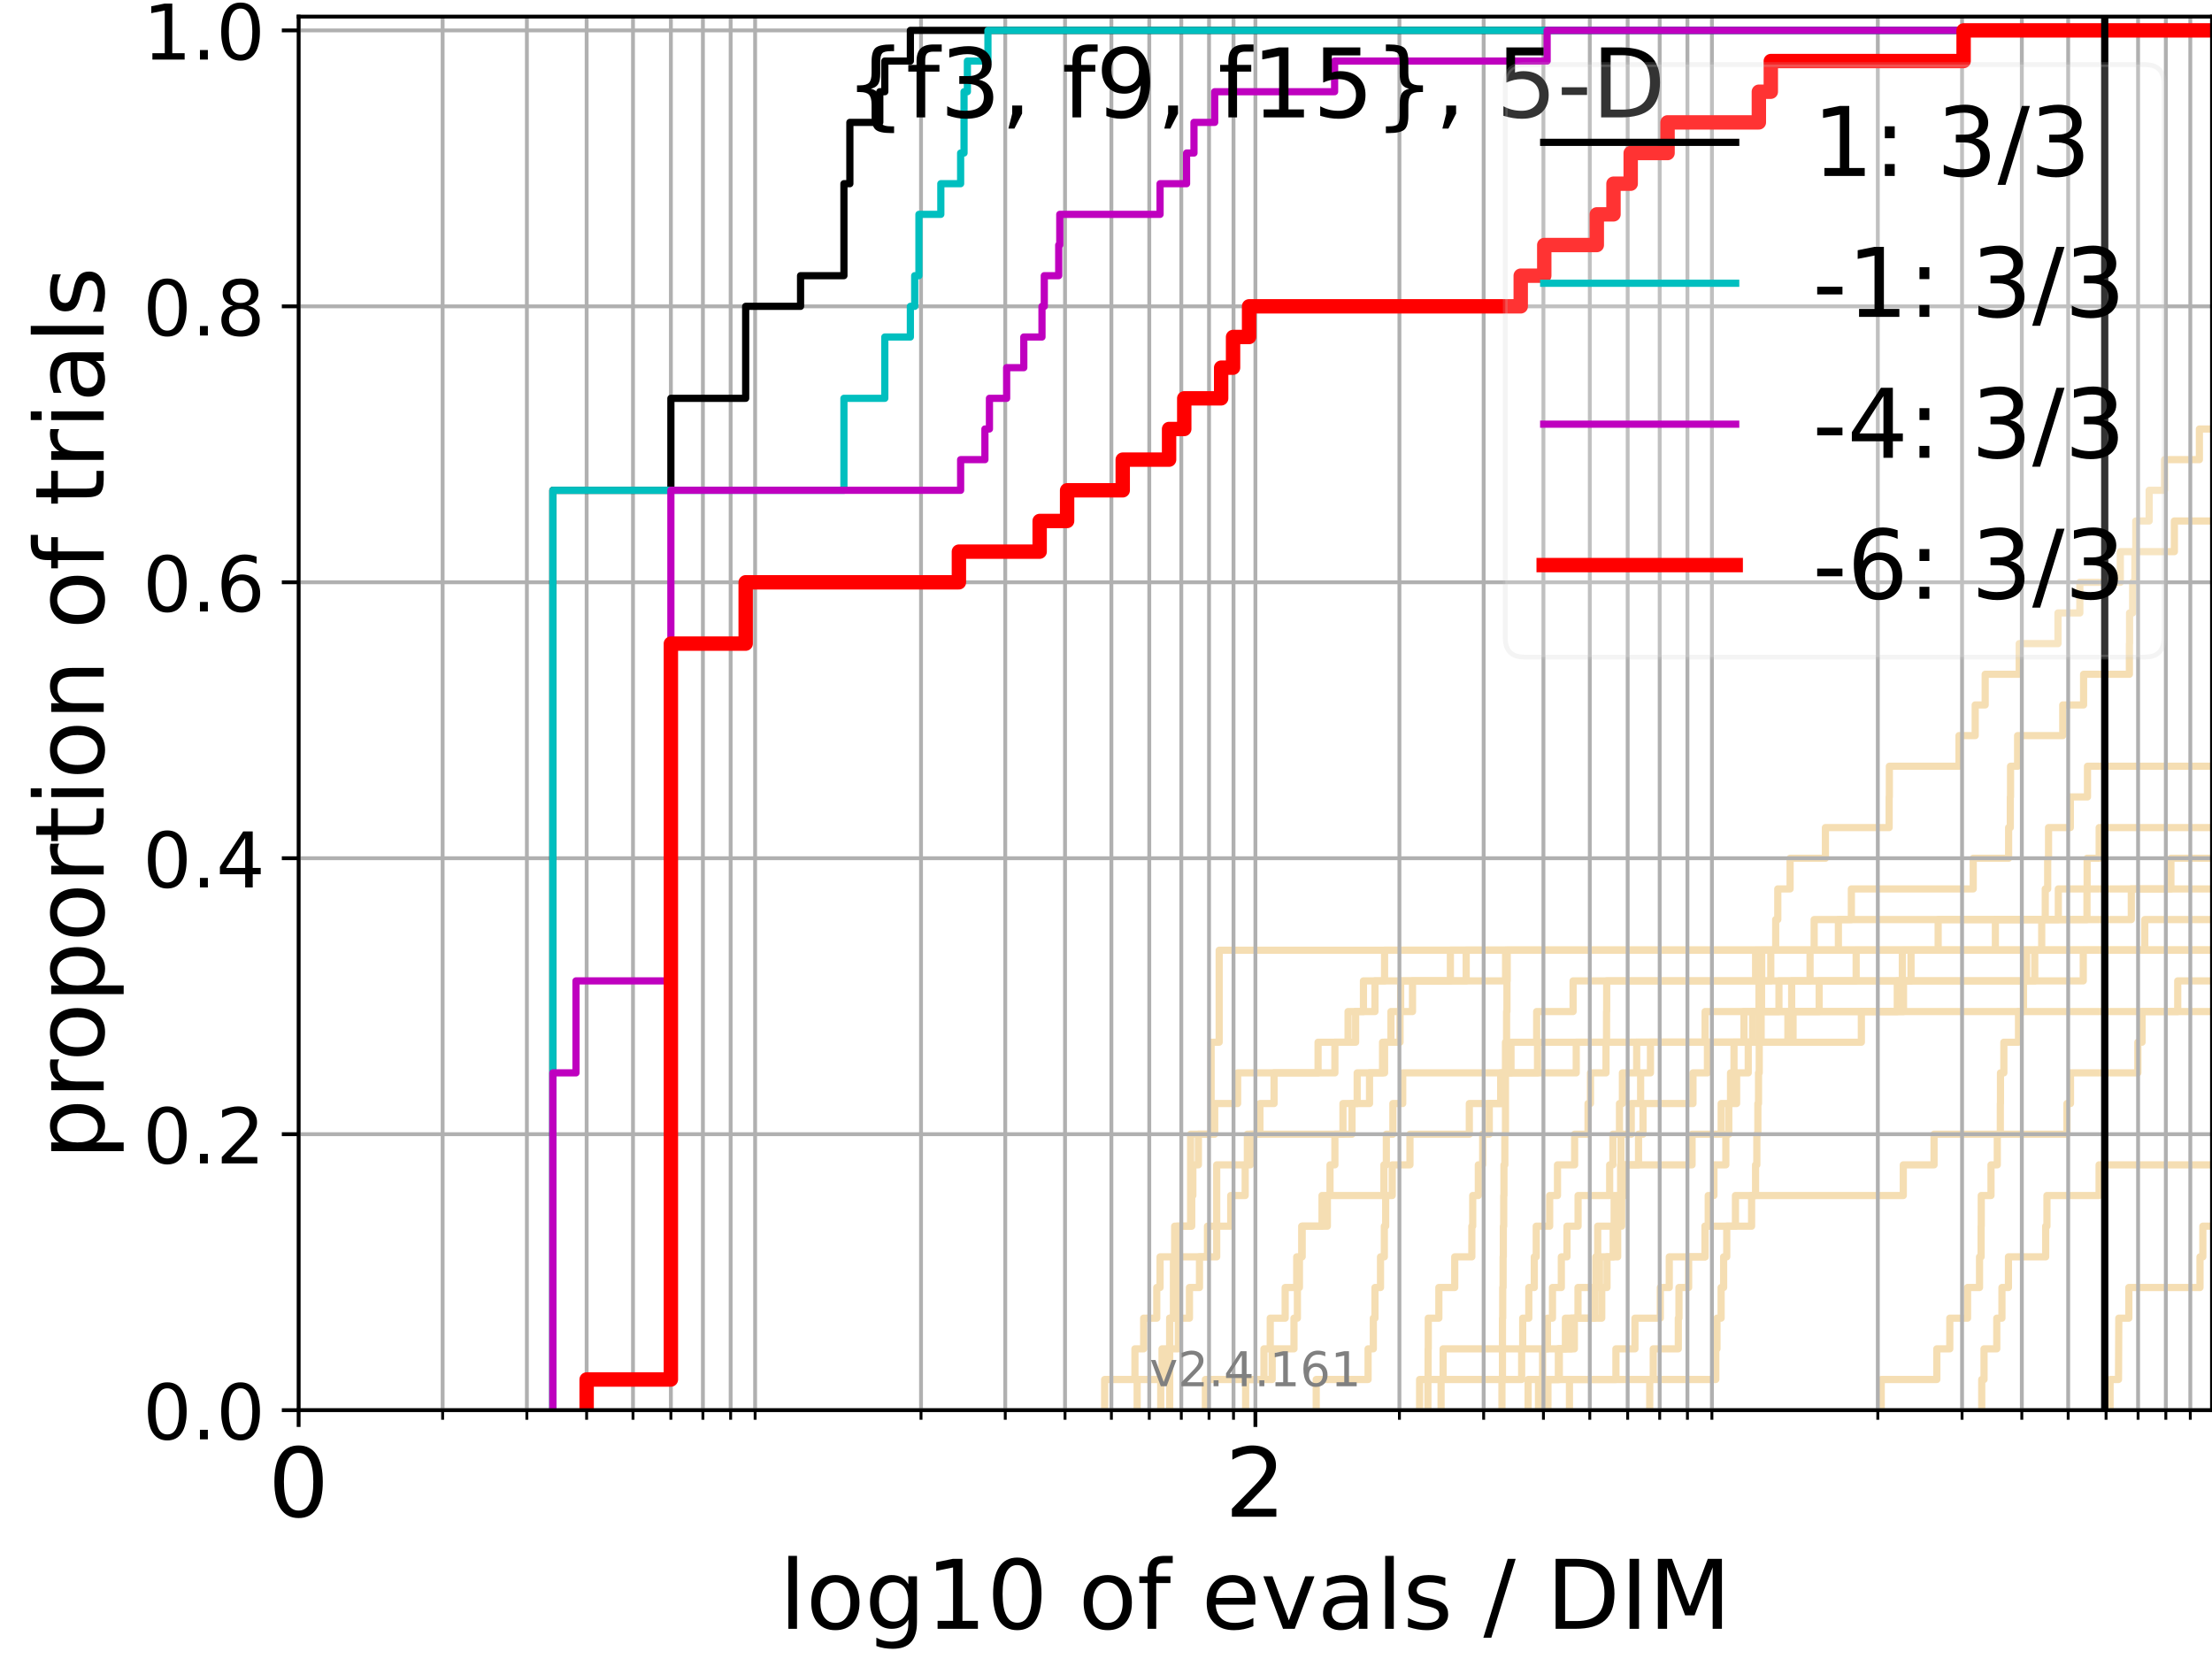 <?xml version="1.0" encoding="utf-8" standalone="no"?>
<!DOCTYPE svg PUBLIC "-//W3C//DTD SVG 1.1//EN"
  "http://www.w3.org/Graphics/SVG/1.1/DTD/svg11.dtd">
<!-- Created with matplotlib (https://matplotlib.org/) -->
<svg height="345.6pt" version="1.1" viewBox="0 0 460.8 345.6" width="460.8pt" xmlns="http://www.w3.org/2000/svg" xmlns:xlink="http://www.w3.org/1999/xlink">
 <defs>
  <style type="text/css">*{stroke-linecap:butt;stroke-linejoin:round;}</style>
 </defs>
 <g id="figure_1">
  <g id="patch_1">
   <path d="M 0 345.6 
L 460.8 345.6 
L 460.8 0 
L 0 0 
z
" style="fill:#ffffff;"/>
  </g>
  <g id="axes_1">
   <g id="patch_2">
    <path d="M 62.208 293.76 
L 460.8 293.76 
L 460.8 3.456 
L 62.208 3.456 
z
" style="fill:#ffffff;"/>
   </g>
   <g id="line2d_1">
    <path clip-path="url(#pa6f10dbf49)" d="M 274.191 293.76 
L 274.191 287.373 
L 284.997 287.373 
L 284.997 280.985 
L 286.09 280.985 
L 286.09 274.598 
L 286.432 274.598 
L 286.432 268.211 
L 287.585 268.211 
L 287.585 261.823 
L 288.384 261.823 
L 288.384 255.436 
L 288.662 255.436 
L 288.662 249.049 
L 290.027 249.049 
L 290.027 242.661 
L 293.719 242.661 
L 293.719 236.274 
L 306.087 236.274 
L 306.087 229.887 
L 313.12 229.887 
L 313.12 223.499 
L 328.357 223.499 
L 328.357 217.112 
L 355.205 217.112 
L 355.205 210.725 
L 355.205 210.725 
L 355.205 210.725 
L 460.8 210.725 
" style="fill:none;stroke:#f5deb3;stroke-linecap:square;stroke-width:1.5;"/>
   </g>
   <g id="line2d_2">
    <path clip-path="url(#pa6f10dbf49)" style="fill:none;stroke:#f5deb3;stroke-linecap:square;stroke-width:1.5;"/>
   </g>
   <g id="line2d_3">
    <path clip-path="url(#pa6f10dbf49)" d="M 230.117 293.76 
L 230.117 287.373 
L 236.429 287.373 
L 236.429 280.985 
L 238.245 280.985 
L 238.245 274.598 
L 240.974 274.598 
L 240.974 268.211 
L 241.664 268.211 
L 241.664 261.823 
L 244.705 261.823 
L 244.705 255.436 
L 248.258 255.436 
L 248.258 249.049 
L 248.492 249.049 
L 248.492 242.661 
L 249.646 242.661 
L 249.646 236.274 
L 253.041 236.274 
L 253.041 229.887 
L 257.821 229.887 
L 257.821 223.499 
L 274.577 223.499 
L 274.577 217.112 
L 282.404 217.112 
L 282.404 210.725 
L 286.432 210.725 
L 286.432 204.337 
L 302.141 204.337 
L 302.141 197.95 
L 302.141 197.95 
L 302.141 197.95 
L 460.8 197.95 
" style="fill:none;stroke:#f5deb3;stroke-linecap:square;stroke-width:1.5;"/>
   </g>
   <g id="line2d_4">
    <path clip-path="url(#pa6f10dbf49)" d="M 295.728 293.76 
L 295.728 287.373 
L 297.498 287.373 
L 297.498 280.985 
L 297.536 280.985 
L 297.536 274.598 
L 299.739 274.598 
L 299.739 268.211 
L 303.046 268.211 
L 303.046 261.823 
L 306.61 261.823 
L 306.61 255.436 
L 306.793 255.436 
L 306.793 249.049 
L 307.963 249.049 
L 307.963 242.661 
L 308.871 242.661 
L 308.871 236.274 
L 310.241 236.274 
L 310.241 229.887 
L 312.618 229.887 
L 312.618 223.499 
L 314.77 223.499 
L 314.77 217.112 
L 320.117 217.112 
L 320.117 210.725 
L 327.705 210.725 
L 327.705 204.337 
L 368.886 204.337 
L 368.886 197.95 
L 368.886 197.95 
L 368.886 197.95 
L 460.8 197.95 
" style="fill:none;stroke:#f5deb3;stroke-linecap:square;stroke-width:1.5;"/>
   </g>
   <g id="line2d_5"/>
   <g id="line2d_6"/>
   <g id="line2d_7">
    <path clip-path="url(#pa6f10dbf49)" d="M 321.308 293.76 
L 321.308 287.373 
L 321.351 287.373 
L 321.351 280.985 
L 322.36 280.985 
L 322.36 274.598 
L 323.409 274.598 
L 323.409 268.211 
L 325.254 268.211 
L 325.254 261.823 
L 326.43 261.823 
L 326.43 255.436 
L 328.743 255.436 
L 328.743 249.049 
L 335.323 249.049 
L 335.323 242.661 
L 335.995 242.661 
L 335.995 236.274 
L 337.367 236.274 
L 337.367 229.887 
L 337.978 229.887 
L 337.978 223.499 
L 340.951 223.499 
L 340.951 217.112 
L 363.302 217.112 
L 363.302 210.725 
L 396.537 210.725 
L 396.537 204.337 
L 398.1 204.337 
L 398.1 197.95 
L 446.794 197.95 
L 446.794 191.563 
L 461.8 191.563 
" style="fill:none;stroke:#f5deb3;stroke-linecap:square;stroke-width:1.5;"/>
   </g>
   <g id="line2d_8">
    <path clip-path="url(#pa6f10dbf49)" style="fill:none;stroke:#f5deb3;stroke-linecap:square;stroke-width:1.5;"/>
   </g>
   <g id="line2d_9">
    <path clip-path="url(#pa6f10dbf49)" d="M 300.202 293.76 
L 300.202 287.373 
L 316.988 287.373 
L 316.988 280.985 
L 317.204 280.985 
L 317.204 274.598 
L 318.477 274.598 
L 318.477 268.211 
L 319.622 268.211 
L 319.622 261.823 
L 320.027 261.823 
L 320.027 255.436 
L 322.825 255.436 
L 322.825 249.049 
L 324.453 249.049 
L 324.453 242.661 
L 328.023 242.661 
L 328.023 236.274 
L 330.817 236.274 
L 330.817 229.887 
L 331.321 229.887 
L 331.321 223.499 
L 334.561 223.499 
L 334.561 217.112 
L 334.673 217.112 
L 334.673 210.725 
L 334.705 210.725 
L 334.705 204.337 
L 365.723 204.337 
L 365.723 197.95 
L 377.922 197.95 
L 377.922 191.563 
L 385.674 191.563 
L 385.674 185.175 
L 411.06 185.175 
L 411.06 178.788 
L 418.431 178.788 
L 418.431 172.401 
L 418.782 172.401 
L 418.782 166.013 
L 418.833 166.013 
L 418.833 159.626 
L 420.304 159.626 
L 420.304 153.239 
L 429.711 153.239 
L 429.711 146.851 
L 434.051 146.851 
L 434.051 140.464 
L 443.593 140.464 
L 443.593 134.077 
L 443.629 134.077 
L 443.629 127.69 
L 444.267 127.69 
L 444.267 121.302 
L 444.733 121.302 
L 444.733 114.915 
L 444.923 114.915 
L 444.923 108.528 
L 447.71 108.528 
L 447.71 102.14 
L 450.913 102.14 
L 450.913 95.753 
L 458.174 95.753 
L 458.174 89.366 
L 461.8 89.366 
" style="fill:none;stroke:#f5deb3;stroke-linecap:square;stroke-width:1.5;"/>
   </g>
   <g id="line2d_10">
    <path clip-path="url(#pa6f10dbf49)" style="fill:none;stroke:#f5deb3;stroke-linecap:square;stroke-width:1.5;"/>
   </g>
   <g id="line2d_11">
    <path clip-path="url(#pa6f10dbf49)" style="fill:none;stroke:#f5deb3;stroke-linecap:square;stroke-width:1.5;"/>
   </g>
   <g id="line2d_12">
    <path clip-path="url(#pa6f10dbf49)" d="M 236.89 293.76 
L 236.89 287.373 
L 242.073 287.373 
L 242.073 280.985 
L 243.671 280.985 
L 243.671 274.598 
L 244.449 274.598 
L 244.449 268.211 
L 244.449 268.211 
L 244.449 261.823 
L 251.541 261.823 
L 251.541 255.436 
L 253.46 255.436 
L 253.46 249.049 
L 253.46 249.049 
L 253.46 242.661 
L 259.848 242.661 
L 259.848 236.274 
L 262.466 236.274 
L 262.466 229.887 
L 265.413 229.887 
L 265.413 223.499 
L 278.081 223.499 
L 278.081 217.112 
L 280.826 217.112 
L 280.826 210.725 
L 284.03 210.725 
L 284.03 204.337 
L 288.43 204.337 
L 288.43 197.95 
L 288.43 197.95 
L 288.43 197.95 
L 460.8 197.95 
" style="fill:none;stroke:#f5deb3;stroke-linecap:square;stroke-width:1.5;"/>
   </g>
   <g id="line2d_13"/>
   <g id="line2d_14">
    <path clip-path="url(#pa6f10dbf49)" d="M 297.46 293.76 
L 297.46 287.373 
L 300.625 287.373 
L 300.625 280.985 
L 327.328 280.985 
L 327.328 274.598 
L 332.192 274.598 
L 332.192 268.211 
L 332.428 268.211 
L 332.428 261.823 
L 332.83 261.823 
L 332.83 255.436 
L 337.216 255.436 
L 337.216 249.049 
L 338.155 249.049 
L 338.155 242.661 
L 352.488 242.661 
L 352.488 236.274 
L 358.551 236.274 
L 358.551 229.887 
L 361.767 229.887 
L 361.767 223.499 
L 364.192 223.499 
L 364.192 217.112 
L 373.525 217.112 
L 373.525 210.725 
L 378.967 210.725 
L 378.967 204.337 
L 433.982 204.337 
L 433.982 197.95 
L 433.982 197.95 
L 433.982 197.95 
L 460.8 197.95 
" style="fill:none;stroke:#f5deb3;stroke-linecap:square;stroke-width:1.5;"/>
   </g>
   <g id="line2d_15">
    <path clip-path="url(#pa6f10dbf49)" style="fill:none;stroke:#f5deb3;stroke-linecap:square;stroke-width:1.5;"/>
   </g>
   <g id="line2d_16">
    <path clip-path="url(#pa6f10dbf49)" d="M 326.948 293.76 
L 326.948 287.373 
L 336.625 287.373 
L 336.625 280.985 
L 340.59 280.985 
L 340.59 274.598 
L 345.869 274.598 
L 345.869 268.211 
L 347.739 268.211 
L 347.739 261.823 
L 355.175 261.823 
L 355.175 255.436 
L 364.889 255.436 
L 364.889 249.049 
L 396.491 249.049 
L 396.491 242.661 
L 402.899 242.661 
L 402.899 236.274 
L 430.585 236.274 
L 430.585 229.887 
L 431.321 229.887 
L 431.321 223.499 
L 445.353 223.499 
L 445.353 217.112 
L 446.233 217.112 
L 446.233 210.725 
L 453.661 210.725 
L 453.661 204.337 
L 461.8 204.337 
" style="fill:none;stroke:#f5deb3;stroke-linecap:square;stroke-width:1.5;"/>
   </g>
   <g id="line2d_17">
    <path clip-path="url(#pa6f10dbf49)" d="M 391.895 293.76 
L 391.895 287.373 
L 403.477 287.373 
L 403.477 280.985 
L 406.179 280.985 
L 406.179 274.598 
L 409.876 274.598 
L 409.876 268.211 
L 412.374 268.211 
L 412.374 261.823 
L 412.699 261.823 
L 412.699 255.436 
L 412.731 255.436 
L 412.731 249.049 
L 414.761 249.049 
L 414.761 242.661 
L 416.073 242.661 
L 416.073 236.274 
L 416.704 236.274 
L 416.704 229.887 
L 416.735 229.887 
L 416.735 223.499 
L 417.44 223.499 
L 417.44 217.112 
L 420.491 217.112 
L 420.491 210.725 
L 421.532 210.725 
L 421.532 204.337 
L 422.175 204.337 
L 422.175 197.95 
L 422.175 197.95 
L 422.175 197.95 
L 460.8 197.95 
" style="fill:none;stroke:#f5deb3;stroke-linecap:square;stroke-width:1.5;"/>
   </g>
   <g id="line2d_18">
    <path clip-path="url(#pa6f10dbf49)" d="M 241.801 293.76 
L 241.801 287.373 
L 243.277 287.373 
L 243.277 280.985 
L 245.464 280.985 
L 245.464 274.598 
L 247.785 274.598 
L 247.785 268.211 
L 249.874 268.211 
L 249.874 261.823 
L 253.46 261.823 
L 253.46 255.436 
L 256.383 255.436 
L 256.383 249.049 
L 259.395 249.049 
L 259.395 242.661 
L 260.473 242.661 
L 260.473 236.274 
L 281.65 236.274 
L 281.65 229.887 
L 282.724 229.887 
L 282.724 223.499 
L 288.43 223.499 
L 288.43 217.112 
L 291.654 217.112 
L 291.654 210.725 
L 291.783 210.725 
L 291.783 204.337 
L 313.642 204.337 
L 313.642 197.95 
L 313.642 197.95 
L 313.642 197.95 
L 460.8 197.95 
" style="fill:none;stroke:#f5deb3;stroke-linecap:square;stroke-width:1.5;"/>
   </g>
   <g id="line2d_19">
    <path clip-path="url(#pa6f10dbf49)" d="M 439.566 293.76 
L 439.566 287.373 
L 441.326 287.373 
L 441.383 274.598 
L 443.475 274.598 
L 443.475 268.211 
L 458.3 268.211 
L 458.3 261.823 
L 458.895 261.823 
L 458.895 255.436 
L 461.8 255.436 
L 461.8 255.436 
" style="fill:none;stroke:#f5deb3;stroke-linecap:square;stroke-width:1.5;"/>
   </g>
   <g id="line2d_20">
    <path clip-path="url(#pa6f10dbf49)" d="M 259.486 293.76 
L 259.486 287.373 
L 265.015 287.373 
L 265.015 280.985 
L 269.559 280.985 
L 269.559 274.598 
L 270.272 274.598 
L 270.272 268.211 
L 270.695 268.211 
L 270.695 261.823 
L 271.182 261.823 
L 271.182 255.436 
L 276.518 255.436 
L 276.518 249.049 
L 277.065 249.049 
L 277.065 242.661 
L 278.081 242.661 
L 278.081 236.274 
L 279.76 236.274 
L 279.76 229.887 
L 285.298 229.887 
L 285.298 223.499 
L 288.01 223.499 
L 288.01 217.112 
L 289.758 217.112 
L 289.758 210.725 
L 294.25 210.725 
L 294.25 204.337 
L 305.433 204.337 
L 305.433 197.95 
L 382.972 197.95 
L 382.972 191.563 
L 428.788 191.563 
L 428.788 185.175 
L 452.241 185.175 
L 452.241 178.788 
L 461.8 178.788 
" style="fill:none;stroke:#f5deb3;stroke-linecap:square;stroke-width:1.5;"/>
   </g>
   <g id="line2d_21">
    <path clip-path="url(#pa6f10dbf49)" d="M 312.883 293.76 
L 312.883 287.373 
L 312.988 287.373 
L 312.988 280.985 
L 312.988 280.985 
L 312.988 274.598 
L 313.041 274.598 
L 313.041 268.211 
L 313.12 268.211 
L 313.12 261.823 
L 313.172 261.823 
L 313.172 255.436 
L 313.251 255.436 
L 313.251 249.049 
L 313.303 249.049 
L 313.303 242.661 
L 313.486 242.661 
L 313.486 236.274 
L 313.616 236.274 
L 313.616 229.887 
L 313.616 229.887 
L 313.616 223.499 
L 313.616 223.499 
L 313.616 217.112 
L 313.849 217.112 
L 313.849 210.725 
L 313.927 210.725 
L 313.927 204.337 
L 313.978 204.337 
L 313.978 197.95 
L 313.978 197.95 
L 313.978 197.95 
L 460.8 197.95 
" style="fill:none;stroke:#f5deb3;stroke-linecap:square;stroke-width:1.5;"/>
   </g>
   <g id="line2d_22">
    <path clip-path="url(#pa6f10dbf49)" d="M 251.102 293.76 
L 251.102 287.373 
L 263.305 287.373 
L 263.305 280.985 
L 264.614 280.985 
L 264.614 274.598 
L 267.724 274.598 
L 267.724 268.211 
L 270.131 268.211 
L 270.131 261.823 
L 271.251 261.823 
L 271.251 255.436 
L 275.402 255.436 
L 275.402 249.049 
L 288.29 249.049 
L 288.29 242.661 
L 288.8 242.661 
L 288.8 236.274 
L 290.162 236.274 
L 290.162 229.887 
L 292.211 229.887 
L 292.211 223.499 
L 320.295 223.499 
L 320.295 217.112 
L 372.451 217.112 
L 372.451 210.725 
L 373.238 210.725 
L 373.238 204.337 
L 377.067 204.337 
L 377.067 197.95 
L 461.8 197.95 
" style="fill:none;stroke:#f5deb3;stroke-linecap:square;stroke-width:1.5;"/>
   </g>
   <g id="line2d_23">
    <path clip-path="url(#pa6f10dbf49)" d="M 412.83 293.76 
L 412.83 287.373 
L 413.311 287.373 
L 413.311 280.985 
L 415.966 280.985 
L 415.966 274.598 
L 417.041 274.598 
L 417.041 268.211 
L 418.396 268.211 
L 418.396 261.823 
L 426.153 261.823 
L 426.153 255.436 
L 426.417 255.436 
L 426.417 249.049 
L 437.282 249.049 
L 437.282 242.661 
L 461.8 242.661 
" style="fill:none;stroke:#f5deb3;stroke-linecap:square;stroke-width:1.5;"/>
   </g>
   <g id="line2d_24">
    <path clip-path="url(#pa6f10dbf49)" d="M 343.668 293.76 
L 343.668 287.373 
L 344.401 287.373 
L 344.401 280.985 
L 349.622 280.985 
L 349.622 274.598 
L 349.758 274.598 
L 349.758 268.211 
L 351.773 268.211 
L 351.773 261.823 
L 355.205 261.823 
L 355.205 255.436 
L 355.856 255.436 
L 355.856 249.049 
L 357.044 249.049 
L 357.044 242.661 
L 359.524 242.661 
L 359.524 236.274 
L 360.14 236.274 
L 360.14 229.887 
L 360.502 229.887 
L 360.502 223.499 
L 361.226 223.499 
L 361.226 217.112 
L 366.495 217.112 
L 366.495 210.725 
L 370.59 210.725 
L 370.59 204.337 
L 423.876 204.337 
L 423.876 197.95 
L 425.324 197.95 
L 425.324 191.563 
L 426.063 191.563 
L 426.063 185.175 
L 426.57 185.175 
L 426.57 178.788 
L 426.749 178.788 
L 426.749 172.401 
L 431.288 172.401 
L 431.288 166.013 
L 434.862 166.013 
L 434.862 159.626 
L 461.8 159.626 
" style="fill:none;stroke:#f5deb3;stroke-linecap:square;stroke-width:1.5;"/>
   </g>
   <g id="line2d_25">
    <path clip-path="url(#pa6f10dbf49)" style="fill:none;stroke:#f5deb3;stroke-linecap:square;stroke-width:1.5;"/>
   </g>
   <g id="line2d_26">
    <path clip-path="url(#pa6f10dbf49)" d="M 320.495 293.76 
L 320.495 287.373 
L 357.432 287.373 
L 357.432 280.985 
L 357.677 280.985 
L 357.677 274.598 
L 358.541 274.598 
L 358.541 268.211 
L 359.063 268.211 
L 359.063 261.823 
L 359.712 261.823 
L 359.712 255.436 
L 361.527 255.436 
L 361.527 249.049 
L 365.715 249.049 
L 365.715 242.661 
L 365.979 242.661 
L 365.979 236.274 
L 366.196 236.274 
L 366.196 229.887 
L 366.334 229.887 
L 366.334 223.499 
L 366.48 223.499 
L 366.48 217.112 
L 366.876 217.112 
L 366.876 210.725 
L 366.967 210.725 
L 366.967 204.337 
L 366.998 204.337 
L 366.998 197.95 
L 369.909 197.95 
L 369.909 191.563 
L 370.346 191.563 
L 370.346 185.175 
L 372.909 185.175 
L 372.909 178.788 
L 380.268 178.788 
L 380.268 172.401 
L 393.545 172.401 
L 393.545 166.013 
L 393.586 166.013 
L 393.586 159.626 
L 408.098 159.626 
L 408.098 153.239 
L 411.471 153.239 
L 411.471 146.851 
L 413.549 146.851 
L 413.549 140.464 
L 420.643 140.464 
L 420.643 134.077 
L 428.719 134.077 
L 428.719 127.69 
L 433.269 127.69 
L 433.269 121.302 
L 441.703 121.302 
L 441.703 114.915 
L 452.963 114.915 
L 452.963 108.528 
L 461.8 108.528 
" style="fill:none;stroke:#f5deb3;stroke-linecap:square;stroke-width:1.5;"/>
   </g>
   <g id="line2d_27">
    <path clip-path="url(#pa6f10dbf49)" d="M 322.466 293.76 
L 322.466 287.373 
L 324.635 287.373 
L 324.635 280.985 
L 326.1 280.985 
L 326.1 274.598 
L 333.672 274.598 
L 333.672 268.211 
L 334.769 268.211 
L 334.769 261.823 
L 336.99 261.823 
L 336.99 255.436 
L 337.829 255.436 
L 337.829 249.049 
L 338.478 249.049 
L 338.478 242.661 
L 341.336 242.661 
L 341.336 236.274 
L 342.271 236.274 
L 342.271 229.887 
L 352.678 229.887 
L 352.678 223.499 
L 355.689 223.499 
L 355.689 217.112 
L 365.103 217.112 
L 365.103 210.725 
L 366.426 210.725 
L 366.426 204.337 
L 386.671 204.337 
L 386.671 197.95 
L 386.671 197.95 
L 386.671 197.95 
L 460.8 197.95 
" style="fill:none;stroke:#f5deb3;stroke-linecap:square;stroke-width:1.5;"/>
   </g>
   <g id="line2d_28">
    <path clip-path="url(#pa6f10dbf49)" d="M 318.337 293.76 
L 318.337 287.373 
L 324.835 287.373 
L 324.835 280.985 
L 327.967 280.985 
L 327.967 274.598 
L 328.725 274.598 
L 328.725 268.211 
L 333.212 268.211 
L 333.212 261.823 
L 336.056 261.823 
L 336.056 255.436 
L 336.257 255.436 
L 336.257 249.049 
L 337.606 249.049 
L 337.606 242.661 
L 337.681 242.661 
L 337.681 236.274 
L 339.817 236.274 
L 339.817 229.887 
L 341.772 229.887 
L 341.772 223.499 
L 343.824 223.499 
L 343.824 217.112 
L 387.757 217.112 
L 387.757 210.725 
L 395.237 210.725 
L 395.237 204.337 
L 396.292 204.337 
L 396.292 197.95 
L 403.753 197.95 
L 403.753 191.563 
L 434.757 191.563 
L 434.757 185.175 
L 434.788 185.175 
L 434.788 178.788 
L 437.3 178.788 
L 437.3 172.401 
L 461.8 172.401 
" style="fill:none;stroke:#f5deb3;stroke-linecap:square;stroke-width:1.5;"/>
   </g>
   <g id="line2d_29">
    <path clip-path="url(#pa6f10dbf49)" d="M 243.671 293.76 
L 243.671 287.373 
L 243.671 287.373 
L 243.671 280.985 
L 243.671 280.985 
L 243.671 274.598 
L 245.213 274.598 
L 245.213 268.211 
L 245.213 268.211 
L 245.213 261.823 
L 245.213 261.823 
L 245.213 255.436 
L 248.022 255.436 
L 248.022 249.049 
L 248.022 249.049 
L 248.022 242.661 
L 248.022 242.661 
L 248.022 236.274 
L 252.297 236.274 
L 252.297 229.887 
L 252.297 229.887 
L 252.297 223.499 
L 252.297 223.499 
L 252.297 217.112 
L 253.978 217.112 
L 253.978 210.725 
L 253.978 210.725 
L 253.978 204.337 
L 253.978 204.337 
L 253.978 197.95 
L 415.675 197.95 
L 415.675 191.563 
L 443.991 191.563 
L 443.991 185.175 
L 443.991 185.175 
L 443.991 185.175 
L 460.8 185.175 
" style="fill:none;stroke:#f5deb3;stroke-linecap:square;stroke-width:1.5;"/>
   </g>
   <g id="line2d_30"/>
   <g id="matplotlib.axis_1">
    <g id="xtick_1">
     <g id="line2d_31">
      <path clip-path="url(#pa6f10dbf49)" d="M 62.208 293.76 
L 62.208 3.456 
" style="fill:none;stroke:#b0b0b0;stroke-linecap:square;stroke-width:0.8;"/>
     </g>
     <g id="line2d_32">
      <defs>
       <path d="M 0 0 
L 0 3.5 
" id="m61dbf99df1" style="stroke:#000000;stroke-width:0.8;"/>
      </defs>
      <g>
       <use style="stroke:#000000;stroke-width:0.8;" x="62.208" xlink:href="#m61dbf99df1" y="293.76"/>
      </g>
     </g>
     <g id="text_1">
      <!-- 0 -->
      <g transform="translate(55.846 315.957)scale(0.2 -0.2)">
       <defs>
        <path d="M 31.781 66.406 
Q 24.172 66.406 20.328 58.906 
Q 16.5 51.422 16.5 36.375 
Q 16.5 21.391 20.328 13.891 
Q 24.172 6.391 31.781 6.391 
Q 39.453 6.391 43.281 13.891 
Q 47.125 21.391 47.125 36.375 
Q 47.125 51.422 43.281 58.906 
Q 39.453 66.406 31.781 66.406 
z
M 31.781 74.219 
Q 44.047 74.219 50.516 64.516 
Q 56.984 54.828 56.984 36.375 
Q 56.984 17.969 50.516 8.266 
Q 44.047 -1.422 31.781 -1.422 
Q 19.531 -1.422 13.062 8.266 
Q 6.594 17.969 6.594 36.375 
Q 6.594 54.828 13.062 64.516 
Q 19.531 74.219 31.781 74.219 
z
" id="DejaVuSans-48"/>
       </defs>
       <use xlink:href="#DejaVuSans-48"/>
      </g>
     </g>
    </g>
    <g id="xtick_2">
     <g id="line2d_33">
      <path clip-path="url(#pa6f10dbf49)" d="M 261.524 293.76 
L 261.524 3.456 
" style="fill:none;stroke:#b0b0b0;stroke-linecap:square;stroke-width:0.8;"/>
     </g>
     <g id="line2d_34">
      <g>
       <use style="stroke:#000000;stroke-width:0.8;" x="261.524" xlink:href="#m61dbf99df1" y="293.76"/>
      </g>
     </g>
     <g id="text_2">
      <!-- 2 -->
      <g transform="translate(255.162 315.957)scale(0.2 -0.2)">
       <defs>
        <path d="M 19.188 8.297 
L 53.609 8.297 
L 53.609 0 
L 7.328 0 
L 7.328 8.297 
Q 12.938 14.109 22.625 23.891 
Q 32.328 33.688 34.812 36.531 
Q 39.547 41.844 41.422 45.531 
Q 43.312 49.219 43.312 52.781 
Q 43.312 58.594 39.234 62.25 
Q 35.156 65.922 28.609 65.922 
Q 23.969 65.922 18.812 64.312 
Q 13.672 62.703 7.812 59.422 
L 7.812 69.391 
Q 13.766 71.781 18.938 73 
Q 24.125 74.219 28.422 74.219 
Q 39.75 74.219 46.484 68.547 
Q 53.219 62.891 53.219 53.422 
Q 53.219 48.922 51.531 44.891 
Q 49.859 40.875 45.406 35.406 
Q 44.188 33.984 37.641 27.219 
Q 31.109 20.453 19.188 8.297 
z
" id="DejaVuSans-50"/>
       </defs>
       <use xlink:href="#DejaVuSans-50"/>
      </g>
     </g>
    </g>
    <g id="xtick_3">
     <g id="line2d_35">
      <path clip-path="url(#pa6f10dbf49)" d="M 92.208 293.76 
L 92.208 3.456 
" style="fill:none;stroke:#b0b0b0;stroke-linecap:square;stroke-width:0.8;"/>
     </g>
     <g id="line2d_36">
      <defs>
       <path d="M 0 0 
L 0 2 
" id="m1ce6073e06" style="stroke:#000000;stroke-width:0.6;"/>
      </defs>
      <g>
       <use style="stroke:#000000;stroke-width:0.6;" x="92.208" xlink:href="#m1ce6073e06" y="293.76"/>
      </g>
     </g>
    </g>
    <g id="xtick_4">
     <g id="line2d_37">
      <path clip-path="url(#pa6f10dbf49)" d="M 109.757 293.76 
L 109.757 3.456 
" style="fill:none;stroke:#b0b0b0;stroke-linecap:square;stroke-width:0.8;"/>
     </g>
     <g id="line2d_38">
      <g>
       <use style="stroke:#000000;stroke-width:0.6;" x="109.757" xlink:href="#m1ce6073e06" y="293.76"/>
      </g>
     </g>
    </g>
    <g id="xtick_5">
     <g id="line2d_39">
      <path clip-path="url(#pa6f10dbf49)" d="M 122.208 293.76 
L 122.208 3.456 
" style="fill:none;stroke:#b0b0b0;stroke-linecap:square;stroke-width:0.8;"/>
     </g>
     <g id="line2d_40">
      <g>
       <use style="stroke:#000000;stroke-width:0.6;" x="122.208" xlink:href="#m1ce6073e06" y="293.76"/>
      </g>
     </g>
    </g>
    <g id="xtick_6">
     <g id="line2d_41">
      <path clip-path="url(#pa6f10dbf49)" d="M 131.866 293.76 
L 131.866 3.456 
" style="fill:none;stroke:#b0b0b0;stroke-linecap:square;stroke-width:0.8;"/>
     </g>
     <g id="line2d_42">
      <g>
       <use style="stroke:#000000;stroke-width:0.6;" x="131.866" xlink:href="#m1ce6073e06" y="293.76"/>
      </g>
     </g>
    </g>
    <g id="xtick_7">
     <g id="line2d_43">
      <path clip-path="url(#pa6f10dbf49)" d="M 139.757 293.76 
L 139.757 3.456 
" style="fill:none;stroke:#b0b0b0;stroke-linecap:square;stroke-width:0.8;"/>
     </g>
     <g id="line2d_44">
      <g>
       <use style="stroke:#000000;stroke-width:0.6;" x="139.757" xlink:href="#m1ce6073e06" y="293.76"/>
      </g>
     </g>
    </g>
    <g id="xtick_8">
     <g id="line2d_45">
      <path clip-path="url(#pa6f10dbf49)" d="M 146.429 293.76 
L 146.429 3.456 
" style="fill:none;stroke:#b0b0b0;stroke-linecap:square;stroke-width:0.8;"/>
     </g>
     <g id="line2d_46">
      <g>
       <use style="stroke:#000000;stroke-width:0.6;" x="146.429" xlink:href="#m1ce6073e06" y="293.76"/>
      </g>
     </g>
    </g>
    <g id="xtick_9">
     <g id="line2d_47">
      <path clip-path="url(#pa6f10dbf49)" d="M 152.208 293.76 
L 152.208 3.456 
" style="fill:none;stroke:#b0b0b0;stroke-linecap:square;stroke-width:0.8;"/>
     </g>
     <g id="line2d_48">
      <g>
       <use style="stroke:#000000;stroke-width:0.6;" x="152.208" xlink:href="#m1ce6073e06" y="293.76"/>
      </g>
     </g>
    </g>
    <g id="xtick_10">
     <g id="line2d_49">
      <path clip-path="url(#pa6f10dbf49)" d="M 157.306 293.76 
L 157.306 3.456 
" style="fill:none;stroke:#b0b0b0;stroke-linecap:square;stroke-width:0.8;"/>
     </g>
     <g id="line2d_50">
      <g>
       <use style="stroke:#000000;stroke-width:0.6;" x="157.306" xlink:href="#m1ce6073e06" y="293.76"/>
      </g>
     </g>
    </g>
    <g id="xtick_11">
     <g id="line2d_51">
      <path clip-path="url(#pa6f10dbf49)" d="M 191.866 293.76 
L 191.866 3.456 
" style="fill:none;stroke:#b0b0b0;stroke-linecap:square;stroke-width:0.8;"/>
     </g>
     <g id="line2d_52">
      <g>
       <use style="stroke:#000000;stroke-width:0.6;" x="191.866" xlink:href="#m1ce6073e06" y="293.76"/>
      </g>
     </g>
    </g>
    <g id="xtick_12">
     <g id="line2d_53">
      <path clip-path="url(#pa6f10dbf49)" d="M 209.415 293.76 
L 209.415 3.456 
" style="fill:none;stroke:#b0b0b0;stroke-linecap:square;stroke-width:0.8;"/>
     </g>
     <g id="line2d_54">
      <g>
       <use style="stroke:#000000;stroke-width:0.6;" x="209.415" xlink:href="#m1ce6073e06" y="293.76"/>
      </g>
     </g>
    </g>
    <g id="xtick_13">
     <g id="line2d_55">
      <path clip-path="url(#pa6f10dbf49)" d="M 221.866 293.76 
L 221.866 3.456 
" style="fill:none;stroke:#b0b0b0;stroke-linecap:square;stroke-width:0.8;"/>
     </g>
     <g id="line2d_56">
      <g>
       <use style="stroke:#000000;stroke-width:0.6;" x="221.866" xlink:href="#m1ce6073e06" y="293.76"/>
      </g>
     </g>
    </g>
    <g id="xtick_14">
     <g id="line2d_57">
      <path clip-path="url(#pa6f10dbf49)" d="M 231.524 293.76 
L 231.524 3.456 
" style="fill:none;stroke:#b0b0b0;stroke-linecap:square;stroke-width:0.8;"/>
     </g>
     <g id="line2d_58">
      <g>
       <use style="stroke:#000000;stroke-width:0.6;" x="231.524" xlink:href="#m1ce6073e06" y="293.76"/>
      </g>
     </g>
    </g>
    <g id="xtick_15">
     <g id="line2d_59">
      <path clip-path="url(#pa6f10dbf49)" d="M 239.415 293.76 
L 239.415 3.456 
" style="fill:none;stroke:#b0b0b0;stroke-linecap:square;stroke-width:0.8;"/>
     </g>
     <g id="line2d_60">
      <g>
       <use style="stroke:#000000;stroke-width:0.6;" x="239.415" xlink:href="#m1ce6073e06" y="293.76"/>
      </g>
     </g>
    </g>
    <g id="xtick_16">
     <g id="line2d_61">
      <path clip-path="url(#pa6f10dbf49)" d="M 246.087 293.76 
L 246.087 3.456 
" style="fill:none;stroke:#b0b0b0;stroke-linecap:square;stroke-width:0.8;"/>
     </g>
     <g id="line2d_62">
      <g>
       <use style="stroke:#000000;stroke-width:0.6;" x="246.087" xlink:href="#m1ce6073e06" y="293.76"/>
      </g>
     </g>
    </g>
    <g id="xtick_17">
     <g id="line2d_63">
      <path clip-path="url(#pa6f10dbf49)" d="M 251.866 293.76 
L 251.866 3.456 
" style="fill:none;stroke:#b0b0b0;stroke-linecap:square;stroke-width:0.8;"/>
     </g>
     <g id="line2d_64">
      <g>
       <use style="stroke:#000000;stroke-width:0.6;" x="251.866" xlink:href="#m1ce6073e06" y="293.76"/>
      </g>
     </g>
    </g>
    <g id="xtick_18">
     <g id="line2d_65">
      <path clip-path="url(#pa6f10dbf49)" d="M 256.964 293.76 
L 256.964 3.456 
" style="fill:none;stroke:#b0b0b0;stroke-linecap:square;stroke-width:0.8;"/>
     </g>
     <g id="line2d_66">
      <g>
       <use style="stroke:#000000;stroke-width:0.6;" x="256.964" xlink:href="#m1ce6073e06" y="293.76"/>
      </g>
     </g>
    </g>
    <g id="xtick_19">
     <g id="line2d_67">
      <path clip-path="url(#pa6f10dbf49)" d="M 291.524 293.76 
L 291.524 3.456 
" style="fill:none;stroke:#b0b0b0;stroke-linecap:square;stroke-width:0.8;"/>
     </g>
     <g id="line2d_68">
      <g>
       <use style="stroke:#000000;stroke-width:0.6;" x="291.524" xlink:href="#m1ce6073e06" y="293.76"/>
      </g>
     </g>
    </g>
    <g id="xtick_20">
     <g id="line2d_69">
      <path clip-path="url(#pa6f10dbf49)" d="M 309.073 293.76 
L 309.073 3.456 
" style="fill:none;stroke:#b0b0b0;stroke-linecap:square;stroke-width:0.8;"/>
     </g>
     <g id="line2d_70">
      <g>
       <use style="stroke:#000000;stroke-width:0.6;" x="309.073" xlink:href="#m1ce6073e06" y="293.76"/>
      </g>
     </g>
    </g>
    <g id="xtick_21">
     <g id="line2d_71">
      <path clip-path="url(#pa6f10dbf49)" d="M 321.525 293.76 
L 321.525 3.456 
" style="fill:none;stroke:#b0b0b0;stroke-linecap:square;stroke-width:0.8;"/>
     </g>
     <g id="line2d_72">
      <g>
       <use style="stroke:#000000;stroke-width:0.6;" x="321.525" xlink:href="#m1ce6073e06" y="293.76"/>
      </g>
     </g>
    </g>
    <g id="xtick_22">
     <g id="line2d_73">
      <path clip-path="url(#pa6f10dbf49)" d="M 331.182 293.76 
L 331.182 3.456 
" style="fill:none;stroke:#b0b0b0;stroke-linecap:square;stroke-width:0.8;"/>
     </g>
     <g id="line2d_74">
      <g>
       <use style="stroke:#000000;stroke-width:0.6;" x="331.182" xlink:href="#m1ce6073e06" y="293.76"/>
      </g>
     </g>
    </g>
    <g id="xtick_23">
     <g id="line2d_75">
      <path clip-path="url(#pa6f10dbf49)" d="M 339.073 293.76 
L 339.073 3.456 
" style="fill:none;stroke:#b0b0b0;stroke-linecap:square;stroke-width:0.8;"/>
     </g>
     <g id="line2d_76">
      <g>
       <use style="stroke:#000000;stroke-width:0.6;" x="339.073" xlink:href="#m1ce6073e06" y="293.76"/>
      </g>
     </g>
    </g>
    <g id="xtick_24">
     <g id="line2d_77">
      <path clip-path="url(#pa6f10dbf49)" d="M 345.745 293.76 
L 345.745 3.456 
" style="fill:none;stroke:#b0b0b0;stroke-linecap:square;stroke-width:0.8;"/>
     </g>
     <g id="line2d_78">
      <g>
       <use style="stroke:#000000;stroke-width:0.6;" x="345.745" xlink:href="#m1ce6073e06" y="293.76"/>
      </g>
     </g>
    </g>
    <g id="xtick_25">
     <g id="line2d_79">
      <path clip-path="url(#pa6f10dbf49)" d="M 351.525 293.76 
L 351.525 3.456 
" style="fill:none;stroke:#b0b0b0;stroke-linecap:square;stroke-width:0.8;"/>
     </g>
     <g id="line2d_80">
      <g>
       <use style="stroke:#000000;stroke-width:0.6;" x="351.525" xlink:href="#m1ce6073e06" y="293.76"/>
      </g>
     </g>
    </g>
    <g id="xtick_26">
     <g id="line2d_81">
      <path clip-path="url(#pa6f10dbf49)" d="M 356.622 293.76 
L 356.622 3.456 
" style="fill:none;stroke:#b0b0b0;stroke-linecap:square;stroke-width:0.8;"/>
     </g>
     <g id="line2d_82">
      <g>
       <use style="stroke:#000000;stroke-width:0.6;" x="356.622" xlink:href="#m1ce6073e06" y="293.76"/>
      </g>
     </g>
    </g>
    <g id="xtick_27">
     <g id="line2d_83">
      <path clip-path="url(#pa6f10dbf49)" d="M 391.183 293.76 
L 391.183 3.456 
" style="fill:none;stroke:#b0b0b0;stroke-linecap:square;stroke-width:0.8;"/>
     </g>
     <g id="line2d_84">
      <g>
       <use style="stroke:#000000;stroke-width:0.6;" x="391.183" xlink:href="#m1ce6073e06" y="293.76"/>
      </g>
     </g>
    </g>
    <g id="xtick_28">
     <g id="line2d_85">
      <path clip-path="url(#pa6f10dbf49)" d="M 408.732 293.76 
L 408.732 3.456 
" style="fill:none;stroke:#b0b0b0;stroke-linecap:square;stroke-width:0.8;"/>
     </g>
     <g id="line2d_86">
      <g>
       <use style="stroke:#000000;stroke-width:0.6;" x="408.732" xlink:href="#m1ce6073e06" y="293.76"/>
      </g>
     </g>
    </g>
    <g id="xtick_29">
     <g id="line2d_87">
      <path clip-path="url(#pa6f10dbf49)" d="M 421.183 293.76 
L 421.183 3.456 
" style="fill:none;stroke:#b0b0b0;stroke-linecap:square;stroke-width:0.8;"/>
     </g>
     <g id="line2d_88">
      <g>
       <use style="stroke:#000000;stroke-width:0.6;" x="421.183" xlink:href="#m1ce6073e06" y="293.76"/>
      </g>
     </g>
    </g>
    <g id="xtick_30">
     <g id="line2d_89">
      <path clip-path="url(#pa6f10dbf49)" d="M 430.841 293.76 
L 430.841 3.456 
" style="fill:none;stroke:#b0b0b0;stroke-linecap:square;stroke-width:0.8;"/>
     </g>
     <g id="line2d_90">
      <g>
       <use style="stroke:#000000;stroke-width:0.6;" x="430.841" xlink:href="#m1ce6073e06" y="293.76"/>
      </g>
     </g>
    </g>
    <g id="xtick_31">
     <g id="line2d_91">
      <path clip-path="url(#pa6f10dbf49)" d="M 438.732 293.76 
L 438.732 3.456 
" style="fill:none;stroke:#b0b0b0;stroke-linecap:square;stroke-width:0.8;"/>
     </g>
     <g id="line2d_92">
      <g>
       <use style="stroke:#000000;stroke-width:0.6;" x="438.732" xlink:href="#m1ce6073e06" y="293.76"/>
      </g>
     </g>
    </g>
    <g id="xtick_32">
     <g id="line2d_93">
      <path clip-path="url(#pa6f10dbf49)" d="M 445.403 293.76 
L 445.403 3.456 
" style="fill:none;stroke:#b0b0b0;stroke-linecap:square;stroke-width:0.8;"/>
     </g>
     <g id="line2d_94">
      <g>
       <use style="stroke:#000000;stroke-width:0.6;" x="445.403" xlink:href="#m1ce6073e06" y="293.76"/>
      </g>
     </g>
    </g>
    <g id="xtick_33">
     <g id="line2d_95">
      <path clip-path="url(#pa6f10dbf49)" d="M 451.183 293.76 
L 451.183 3.456 
" style="fill:none;stroke:#b0b0b0;stroke-linecap:square;stroke-width:0.8;"/>
     </g>
     <g id="line2d_96">
      <g>
       <use style="stroke:#000000;stroke-width:0.6;" x="451.183" xlink:href="#m1ce6073e06" y="293.76"/>
      </g>
     </g>
    </g>
    <g id="xtick_34">
     <g id="line2d_97">
      <path clip-path="url(#pa6f10dbf49)" d="M 456.281 293.76 
L 456.281 3.456 
" style="fill:none;stroke:#b0b0b0;stroke-linecap:square;stroke-width:0.8;"/>
     </g>
     <g id="line2d_98">
      <g>
       <use style="stroke:#000000;stroke-width:0.6;" x="456.281" xlink:href="#m1ce6073e06" y="293.76"/>
      </g>
     </g>
    </g>
    <g id="text_3">
     <!-- log10 of evals / DIM -->
     <g transform="translate(162.348 339.313)scale(0.2 -0.2)">
      <defs>
       <path d="M 9.422 75.984 
L 18.406 75.984 
L 18.406 0 
L 9.422 0 
z
" id="DejaVuSans-108"/>
       <path d="M 30.609 48.391 
Q 23.391 48.391 19.188 42.75 
Q 14.984 37.109 14.984 27.297 
Q 14.984 17.484 19.156 11.844 
Q 23.344 6.203 30.609 6.203 
Q 37.797 6.203 41.984 11.859 
Q 46.188 17.531 46.188 27.297 
Q 46.188 37.016 41.984 42.703 
Q 37.797 48.391 30.609 48.391 
z
M 30.609 56 
Q 42.328 56 49.016 48.375 
Q 55.719 40.766 55.719 27.297 
Q 55.719 13.875 49.016 6.219 
Q 42.328 -1.422 30.609 -1.422 
Q 18.844 -1.422 12.172 6.219 
Q 5.516 13.875 5.516 27.297 
Q 5.516 40.766 12.172 48.375 
Q 18.844 56 30.609 56 
z
" id="DejaVuSans-111"/>
       <path d="M 45.406 27.984 
Q 45.406 37.75 41.375 43.109 
Q 37.359 48.484 30.078 48.484 
Q 22.859 48.484 18.828 43.109 
Q 14.797 37.75 14.797 27.984 
Q 14.797 18.266 18.828 12.891 
Q 22.859 7.516 30.078 7.516 
Q 37.359 7.516 41.375 12.891 
Q 45.406 18.266 45.406 27.984 
z
M 54.391 6.781 
Q 54.391 -7.172 48.188 -13.984 
Q 42 -20.797 29.203 -20.797 
Q 24.469 -20.797 20.266 -20.094 
Q 16.062 -19.391 12.109 -17.922 
L 12.109 -9.188 
Q 16.062 -11.328 19.922 -12.344 
Q 23.781 -13.375 27.781 -13.375 
Q 36.625 -13.375 41.016 -8.766 
Q 45.406 -4.156 45.406 5.172 
L 45.406 9.625 
Q 42.625 4.781 38.281 2.391 
Q 33.938 0 27.875 0 
Q 17.828 0 11.672 7.656 
Q 5.516 15.328 5.516 27.984 
Q 5.516 40.672 11.672 48.328 
Q 17.828 56 27.875 56 
Q 33.938 56 38.281 53.609 
Q 42.625 51.219 45.406 46.391 
L 45.406 54.688 
L 54.391 54.688 
z
" id="DejaVuSans-103"/>
       <path d="M 12.406 8.297 
L 28.516 8.297 
L 28.516 63.922 
L 10.984 60.406 
L 10.984 69.391 
L 28.422 72.906 
L 38.281 72.906 
L 38.281 8.297 
L 54.391 8.297 
L 54.391 0 
L 12.406 0 
z
" id="DejaVuSans-49"/>
       <path id="DejaVuSans-32"/>
       <path d="M 37.109 75.984 
L 37.109 68.5 
L 28.516 68.5 
Q 23.688 68.5 21.797 66.547 
Q 19.922 64.594 19.922 59.516 
L 19.922 54.688 
L 34.719 54.688 
L 34.719 47.703 
L 19.922 47.703 
L 19.922 0 
L 10.891 0 
L 10.891 47.703 
L 2.297 47.703 
L 2.297 54.688 
L 10.891 54.688 
L 10.891 58.5 
Q 10.891 67.625 15.141 71.797 
Q 19.391 75.984 28.609 75.984 
z
" id="DejaVuSans-102"/>
       <path d="M 56.203 29.594 
L 56.203 25.203 
L 14.891 25.203 
Q 15.484 15.922 20.484 11.062 
Q 25.484 6.203 34.422 6.203 
Q 39.594 6.203 44.453 7.469 
Q 49.312 8.734 54.109 11.281 
L 54.109 2.781 
Q 49.266 0.734 44.188 -0.344 
Q 39.109 -1.422 33.891 -1.422 
Q 20.797 -1.422 13.156 6.188 
Q 5.516 13.812 5.516 26.812 
Q 5.516 40.234 12.766 48.109 
Q 20.016 56 32.328 56 
Q 43.359 56 49.781 48.891 
Q 56.203 41.797 56.203 29.594 
z
M 47.219 32.234 
Q 47.125 39.594 43.094 43.984 
Q 39.062 48.391 32.422 48.391 
Q 24.906 48.391 20.391 44.141 
Q 15.875 39.891 15.188 32.172 
z
" id="DejaVuSans-101"/>
       <path d="M 2.984 54.688 
L 12.5 54.688 
L 29.594 8.797 
L 46.688 54.688 
L 56.203 54.688 
L 35.688 0 
L 23.484 0 
z
" id="DejaVuSans-118"/>
       <path d="M 34.281 27.484 
Q 23.391 27.484 19.188 25 
Q 14.984 22.516 14.984 16.5 
Q 14.984 11.719 18.141 8.906 
Q 21.297 6.109 26.703 6.109 
Q 34.188 6.109 38.703 11.406 
Q 43.219 16.703 43.219 25.484 
L 43.219 27.484 
z
M 52.203 31.203 
L 52.203 0 
L 43.219 0 
L 43.219 8.297 
Q 40.141 3.328 35.547 0.953 
Q 30.953 -1.422 24.312 -1.422 
Q 15.922 -1.422 10.953 3.297 
Q 6 8.016 6 15.922 
Q 6 25.141 12.172 29.828 
Q 18.359 34.516 30.609 34.516 
L 43.219 34.516 
L 43.219 35.406 
Q 43.219 41.609 39.141 45 
Q 35.062 48.391 27.688 48.391 
Q 23 48.391 18.547 47.266 
Q 14.109 46.141 10.016 43.891 
L 10.016 52.203 
Q 14.938 54.109 19.578 55.047 
Q 24.219 56 28.609 56 
Q 40.484 56 46.344 49.844 
Q 52.203 43.703 52.203 31.203 
z
" id="DejaVuSans-97"/>
       <path d="M 44.281 53.078 
L 44.281 44.578 
Q 40.484 46.531 36.375 47.5 
Q 32.281 48.484 27.875 48.484 
Q 21.188 48.484 17.844 46.438 
Q 14.5 44.391 14.5 40.281 
Q 14.5 37.156 16.891 35.375 
Q 19.281 33.594 26.516 31.984 
L 29.594 31.297 
Q 39.156 29.25 43.188 25.516 
Q 47.219 21.781 47.219 15.094 
Q 47.219 7.469 41.188 3.016 
Q 35.156 -1.422 24.609 -1.422 
Q 20.219 -1.422 15.453 -0.562 
Q 10.688 0.297 5.422 2 
L 5.422 11.281 
Q 10.406 8.688 15.234 7.391 
Q 20.062 6.109 24.812 6.109 
Q 31.156 6.109 34.562 8.281 
Q 37.984 10.453 37.984 14.406 
Q 37.984 18.062 35.516 20.016 
Q 33.062 21.969 24.703 23.781 
L 21.578 24.516 
Q 13.234 26.266 9.516 29.906 
Q 5.812 33.547 5.812 39.891 
Q 5.812 47.609 11.281 51.797 
Q 16.75 56 26.812 56 
Q 31.781 56 36.172 55.266 
Q 40.578 54.547 44.281 53.078 
z
" id="DejaVuSans-115"/>
       <path d="M 25.391 72.906 
L 33.688 72.906 
L 8.297 -9.281 
L 0 -9.281 
z
" id="DejaVuSans-47"/>
       <path d="M 19.672 64.797 
L 19.672 8.109 
L 31.594 8.109 
Q 46.688 8.109 53.688 14.938 
Q 60.688 21.781 60.688 36.531 
Q 60.688 51.172 53.688 57.984 
Q 46.688 64.797 31.594 64.797 
z
M 9.812 72.906 
L 30.078 72.906 
Q 51.266 72.906 61.172 64.094 
Q 71.094 55.281 71.094 36.531 
Q 71.094 17.672 61.125 8.828 
Q 51.172 0 30.078 0 
L 9.812 0 
z
" id="DejaVuSans-68"/>
       <path d="M 9.812 72.906 
L 19.672 72.906 
L 19.672 0 
L 9.812 0 
z
" id="DejaVuSans-73"/>
       <path d="M 9.812 72.906 
L 24.516 72.906 
L 43.109 23.297 
L 61.812 72.906 
L 76.516 72.906 
L 76.516 0 
L 66.891 0 
L 66.891 64.016 
L 48.094 14.016 
L 38.188 14.016 
L 19.391 64.016 
L 19.391 0 
L 9.812 0 
z
" id="DejaVuSans-77"/>
      </defs>
      <use xlink:href="#DejaVuSans-108"/>
      <use x="27.783" xlink:href="#DejaVuSans-111"/>
      <use x="88.965" xlink:href="#DejaVuSans-103"/>
      <use x="152.441" xlink:href="#DejaVuSans-49"/>
      <use x="216.064" xlink:href="#DejaVuSans-48"/>
      <use x="279.688" xlink:href="#DejaVuSans-32"/>
      <use x="311.475" xlink:href="#DejaVuSans-111"/>
      <use x="372.656" xlink:href="#DejaVuSans-102"/>
      <use x="407.861" xlink:href="#DejaVuSans-32"/>
      <use x="439.648" xlink:href="#DejaVuSans-101"/>
      <use x="501.172" xlink:href="#DejaVuSans-118"/>
      <use x="560.352" xlink:href="#DejaVuSans-97"/>
      <use x="621.631" xlink:href="#DejaVuSans-108"/>
      <use x="649.414" xlink:href="#DejaVuSans-115"/>
      <use x="701.514" xlink:href="#DejaVuSans-32"/>
      <use x="733.301" xlink:href="#DejaVuSans-47"/>
      <use x="766.992" xlink:href="#DejaVuSans-32"/>
      <use x="798.779" xlink:href="#DejaVuSans-68"/>
      <use x="875.781" xlink:href="#DejaVuSans-73"/>
      <use x="905.273" xlink:href="#DejaVuSans-77"/>
     </g>
    </g>
   </g>
   <g id="matplotlib.axis_2">
    <g id="ytick_1">
     <g id="line2d_99">
      <path clip-path="url(#pa6f10dbf49)" d="M 62.208 293.76 
L 460.8 293.76 
" style="fill:none;stroke:#b0b0b0;stroke-linecap:square;stroke-width:0.8;"/>
     </g>
     <g id="line2d_100">
      <defs>
       <path d="M 0 0 
L -3.5 0 
" id="m05e81de574" style="stroke:#000000;stroke-width:0.8;"/>
      </defs>
      <g>
       <use style="stroke:#000000;stroke-width:0.8;" x="62.208" xlink:href="#m05e81de574" y="293.76"/>
      </g>
     </g>
     <g id="text_4">
      <!-- 0.0 -->
      <g transform="translate(29.763 299.839)scale(0.16 -0.16)">
       <defs>
        <path d="M 10.688 12.406 
L 21 12.406 
L 21 0 
L 10.688 0 
z
" id="DejaVuSans-46"/>
       </defs>
       <use xlink:href="#DejaVuSans-48"/>
       <use x="63.623" xlink:href="#DejaVuSans-46"/>
       <use x="95.41" xlink:href="#DejaVuSans-48"/>
      </g>
     </g>
    </g>
    <g id="ytick_2">
     <g id="line2d_101">
      <path clip-path="url(#pa6f10dbf49)" d="M 62.208 236.274 
L 460.8 236.274 
" style="fill:none;stroke:#b0b0b0;stroke-linecap:square;stroke-width:0.8;"/>
     </g>
     <g id="line2d_102">
      <g>
       <use style="stroke:#000000;stroke-width:0.8;" x="62.208" xlink:href="#m05e81de574" y="236.274"/>
      </g>
     </g>
     <g id="text_5">
      <!-- 0.2 -->
      <g transform="translate(29.763 242.353)scale(0.16 -0.16)">
       <use xlink:href="#DejaVuSans-48"/>
       <use x="63.623" xlink:href="#DejaVuSans-46"/>
       <use x="95.41" xlink:href="#DejaVuSans-50"/>
      </g>
     </g>
    </g>
    <g id="ytick_3">
     <g id="line2d_103">
      <path clip-path="url(#pa6f10dbf49)" d="M 62.208 178.788 
L 460.8 178.788 
" style="fill:none;stroke:#b0b0b0;stroke-linecap:square;stroke-width:0.8;"/>
     </g>
     <g id="line2d_104">
      <g>
       <use style="stroke:#000000;stroke-width:0.8;" x="62.208" xlink:href="#m05e81de574" y="178.788"/>
      </g>
     </g>
     <g id="text_6">
      <!-- 0.4 -->
      <g transform="translate(29.763 184.867)scale(0.16 -0.16)">
       <defs>
        <path d="M 37.797 64.312 
L 12.891 25.391 
L 37.797 25.391 
z
M 35.203 72.906 
L 47.609 72.906 
L 47.609 25.391 
L 58.016 25.391 
L 58.016 17.188 
L 47.609 17.188 
L 47.609 0 
L 37.797 0 
L 37.797 17.188 
L 4.891 17.188 
L 4.891 26.703 
z
" id="DejaVuSans-52"/>
       </defs>
       <use xlink:href="#DejaVuSans-48"/>
       <use x="63.623" xlink:href="#DejaVuSans-46"/>
       <use x="95.41" xlink:href="#DejaVuSans-52"/>
      </g>
     </g>
    </g>
    <g id="ytick_4">
     <g id="line2d_105">
      <path clip-path="url(#pa6f10dbf49)" d="M 62.208 121.302 
L 460.8 121.302 
" style="fill:none;stroke:#b0b0b0;stroke-linecap:square;stroke-width:0.8;"/>
     </g>
     <g id="line2d_106">
      <g>
       <use style="stroke:#000000;stroke-width:0.8;" x="62.208" xlink:href="#m05e81de574" y="121.302"/>
      </g>
     </g>
     <g id="text_7">
      <!-- 0.6 -->
      <g transform="translate(29.763 127.381)scale(0.16 -0.16)">
       <defs>
        <path d="M 33.016 40.375 
Q 26.375 40.375 22.484 35.828 
Q 18.609 31.297 18.609 23.391 
Q 18.609 15.531 22.484 10.953 
Q 26.375 6.391 33.016 6.391 
Q 39.656 6.391 43.531 10.953 
Q 47.406 15.531 47.406 23.391 
Q 47.406 31.297 43.531 35.828 
Q 39.656 40.375 33.016 40.375 
z
M 52.594 71.297 
L 52.594 62.312 
Q 48.875 64.062 45.094 64.984 
Q 41.312 65.922 37.594 65.922 
Q 27.828 65.922 22.672 59.328 
Q 17.531 52.734 16.797 39.406 
Q 19.672 43.656 24.016 45.922 
Q 28.375 48.188 33.594 48.188 
Q 44.578 48.188 50.953 41.516 
Q 57.328 34.859 57.328 23.391 
Q 57.328 12.156 50.688 5.359 
Q 44.047 -1.422 33.016 -1.422 
Q 20.359 -1.422 13.672 8.266 
Q 6.984 17.969 6.984 36.375 
Q 6.984 53.656 15.188 63.938 
Q 23.391 74.219 37.203 74.219 
Q 40.922 74.219 44.703 73.484 
Q 48.484 72.75 52.594 71.297 
z
" id="DejaVuSans-54"/>
       </defs>
       <use xlink:href="#DejaVuSans-48"/>
       <use x="63.623" xlink:href="#DejaVuSans-46"/>
       <use x="95.41" xlink:href="#DejaVuSans-54"/>
      </g>
     </g>
    </g>
    <g id="ytick_5">
     <g id="line2d_107">
      <path clip-path="url(#pa6f10dbf49)" d="M 62.208 63.816 
L 460.8 63.816 
" style="fill:none;stroke:#b0b0b0;stroke-linecap:square;stroke-width:0.8;"/>
     </g>
     <g id="line2d_108">
      <g>
       <use style="stroke:#000000;stroke-width:0.8;" x="62.208" xlink:href="#m05e81de574" y="63.816"/>
      </g>
     </g>
     <g id="text_8">
      <!-- 0.8 -->
      <g transform="translate(29.763 69.895)scale(0.16 -0.16)">
       <defs>
        <path d="M 31.781 34.625 
Q 24.75 34.625 20.719 30.859 
Q 16.703 27.094 16.703 20.516 
Q 16.703 13.922 20.719 10.156 
Q 24.75 6.391 31.781 6.391 
Q 38.812 6.391 42.859 10.172 
Q 46.922 13.969 46.922 20.516 
Q 46.922 27.094 42.891 30.859 
Q 38.875 34.625 31.781 34.625 
z
M 21.922 38.812 
Q 15.578 40.375 12.031 44.719 
Q 8.5 49.078 8.5 55.328 
Q 8.5 64.062 14.719 69.141 
Q 20.953 74.219 31.781 74.219 
Q 42.672 74.219 48.875 69.141 
Q 55.078 64.062 55.078 55.328 
Q 55.078 49.078 51.531 44.719 
Q 48 40.375 41.703 38.812 
Q 48.828 37.156 52.797 32.312 
Q 56.781 27.484 56.781 20.516 
Q 56.781 9.906 50.312 4.234 
Q 43.844 -1.422 31.781 -1.422 
Q 19.734 -1.422 13.25 4.234 
Q 6.781 9.906 6.781 20.516 
Q 6.781 27.484 10.781 32.312 
Q 14.797 37.156 21.922 38.812 
z
M 18.312 54.391 
Q 18.312 48.734 21.844 45.562 
Q 25.391 42.391 31.781 42.391 
Q 38.141 42.391 41.719 45.562 
Q 45.312 48.734 45.312 54.391 
Q 45.312 60.062 41.719 63.234 
Q 38.141 66.406 31.781 66.406 
Q 25.391 66.406 21.844 63.234 
Q 18.312 60.062 18.312 54.391 
z
" id="DejaVuSans-56"/>
       </defs>
       <use xlink:href="#DejaVuSans-48"/>
       <use x="63.623" xlink:href="#DejaVuSans-46"/>
       <use x="95.41" xlink:href="#DejaVuSans-56"/>
      </g>
     </g>
    </g>
    <g id="ytick_6">
     <g id="line2d_109">
      <path clip-path="url(#pa6f10dbf49)" d="M 62.208 6.33 
L 460.8 6.33 
" style="fill:none;stroke:#b0b0b0;stroke-linecap:square;stroke-width:0.8;"/>
     </g>
     <g id="line2d_110">
      <g>
       <use style="stroke:#000000;stroke-width:0.8;" x="62.208" xlink:href="#m05e81de574" y="6.33"/>
      </g>
     </g>
     <g id="text_9">
      <!-- 1.0 -->
      <g transform="translate(29.763 12.409)scale(0.16 -0.16)">
       <use xlink:href="#DejaVuSans-49"/>
       <use x="63.623" xlink:href="#DejaVuSans-46"/>
       <use x="95.41" xlink:href="#DejaVuSans-48"/>
      </g>
     </g>
    </g>
    <g id="text_10">
     <!-- proportion of trials -->
     <g transform="translate(21.604 241.614)rotate(-90)scale(0.2 -0.2)">
      <defs>
       <path d="M 18.109 8.203 
L 18.109 -20.797 
L 9.078 -20.797 
L 9.078 54.688 
L 18.109 54.688 
L 18.109 46.391 
Q 20.953 51.266 25.266 53.625 
Q 29.594 56 35.594 56 
Q 45.562 56 51.781 48.094 
Q 58.016 40.188 58.016 27.297 
Q 58.016 14.406 51.781 6.484 
Q 45.562 -1.422 35.594 -1.422 
Q 29.594 -1.422 25.266 0.953 
Q 20.953 3.328 18.109 8.203 
z
M 48.688 27.297 
Q 48.688 37.203 44.609 42.844 
Q 40.531 48.484 33.406 48.484 
Q 26.266 48.484 22.188 42.844 
Q 18.109 37.203 18.109 27.297 
Q 18.109 17.391 22.188 11.75 
Q 26.266 6.109 33.406 6.109 
Q 40.531 6.109 44.609 11.75 
Q 48.688 17.391 48.688 27.297 
z
" id="DejaVuSans-112"/>
       <path d="M 41.109 46.297 
Q 39.594 47.172 37.812 47.578 
Q 36.031 48 33.891 48 
Q 26.266 48 22.188 43.047 
Q 18.109 38.094 18.109 28.812 
L 18.109 0 
L 9.078 0 
L 9.078 54.688 
L 18.109 54.688 
L 18.109 46.188 
Q 20.953 51.172 25.484 53.578 
Q 30.031 56 36.531 56 
Q 37.453 56 38.578 55.875 
Q 39.703 55.766 41.062 55.516 
z
" id="DejaVuSans-114"/>
       <path d="M 18.312 70.219 
L 18.312 54.688 
L 36.812 54.688 
L 36.812 47.703 
L 18.312 47.703 
L 18.312 18.016 
Q 18.312 11.328 20.141 9.422 
Q 21.969 7.516 27.594 7.516 
L 36.812 7.516 
L 36.812 0 
L 27.594 0 
Q 17.188 0 13.234 3.875 
Q 9.281 7.766 9.281 18.016 
L 9.281 47.703 
L 2.688 47.703 
L 2.688 54.688 
L 9.281 54.688 
L 9.281 70.219 
z
" id="DejaVuSans-116"/>
       <path d="M 9.422 54.688 
L 18.406 54.688 
L 18.406 0 
L 9.422 0 
z
M 9.422 75.984 
L 18.406 75.984 
L 18.406 64.594 
L 9.422 64.594 
z
" id="DejaVuSans-105"/>
       <path d="M 54.891 33.016 
L 54.891 0 
L 45.906 0 
L 45.906 32.719 
Q 45.906 40.484 42.875 44.328 
Q 39.844 48.188 33.797 48.188 
Q 26.516 48.188 22.312 43.547 
Q 18.109 38.922 18.109 30.906 
L 18.109 0 
L 9.078 0 
L 9.078 54.688 
L 18.109 54.688 
L 18.109 46.188 
Q 21.344 51.125 25.703 53.562 
Q 30.078 56 35.797 56 
Q 45.219 56 50.047 50.172 
Q 54.891 44.344 54.891 33.016 
z
" id="DejaVuSans-110"/>
      </defs>
      <use xlink:href="#DejaVuSans-112"/>
      <use x="63.477" xlink:href="#DejaVuSans-114"/>
      <use x="102.34" xlink:href="#DejaVuSans-111"/>
      <use x="163.521" xlink:href="#DejaVuSans-112"/>
      <use x="226.998" xlink:href="#DejaVuSans-111"/>
      <use x="288.18" xlink:href="#DejaVuSans-114"/>
      <use x="329.293" xlink:href="#DejaVuSans-116"/>
      <use x="368.502" xlink:href="#DejaVuSans-105"/>
      <use x="396.285" xlink:href="#DejaVuSans-111"/>
      <use x="457.467" xlink:href="#DejaVuSans-110"/>
      <use x="520.846" xlink:href="#DejaVuSans-32"/>
      <use x="552.633" xlink:href="#DejaVuSans-111"/>
      <use x="613.814" xlink:href="#DejaVuSans-102"/>
      <use x="649.02" xlink:href="#DejaVuSans-32"/>
      <use x="680.807" xlink:href="#DejaVuSans-116"/>
      <use x="720.016" xlink:href="#DejaVuSans-114"/>
      <use x="761.129" xlink:href="#DejaVuSans-105"/>
      <use x="788.912" xlink:href="#DejaVuSans-97"/>
      <use x="850.191" xlink:href="#DejaVuSans-108"/>
      <use x="877.975" xlink:href="#DejaVuSans-115"/>
     </g>
    </g>
   </g>
   <g id="line2d_111">
    <path clip-path="url(#pa6f10dbf49)" d="M 115.174 293.76 
L 115.174 287.373 
L 115.174 287.373 
L 115.174 280.985 
L 115.174 280.985 
L 115.174 274.598 
L 115.174 274.598 
L 115.174 268.211 
L 115.174 268.211 
L 115.174 261.823 
L 115.174 261.823 
L 115.174 255.436 
L 115.174 255.436 
L 115.174 249.049 
L 115.174 249.049 
L 115.174 242.661 
L 115.174 242.661 
L 115.174 236.274 
L 115.174 236.274 
L 115.174 229.887 
L 115.174 229.887 
L 115.174 223.499 
L 115.174 223.499 
L 115.174 217.112 
L 115.174 217.112 
L 115.174 210.725 
L 115.174 210.725 
L 115.174 204.337 
L 115.174 204.337 
L 115.174 197.95 
L 115.174 197.95 
L 115.174 191.563 
L 115.174 191.563 
L 115.174 185.175 
L 115.174 185.175 
L 115.174 178.788 
L 115.174 178.788 
L 115.174 172.401 
L 115.174 172.401 
L 115.174 166.013 
L 115.174 166.013 
L 115.174 159.626 
L 115.174 159.626 
L 115.174 153.239 
L 115.174 153.239 
L 115.174 146.851 
L 115.174 146.851 
L 115.174 140.464 
L 115.174 140.464 
L 115.174 134.077 
L 115.174 134.077 
L 115.174 127.69 
L 115.174 127.69 
L 115.174 121.302 
L 115.174 121.302 
L 115.174 114.915 
L 115.174 114.915 
L 115.174 108.528 
L 115.174 108.528 
L 115.174 102.14 
L 139.757 102.14 
L 139.757 95.753 
L 139.757 95.753 
L 139.757 89.366 
L 139.757 89.366 
L 139.757 82.978 
L 155.338 82.978 
L 155.338 76.591 
L 155.338 76.591 
L 155.338 70.204 
L 155.338 70.204 
L 155.338 63.816 
L 166.771 63.816 
L 166.771 57.429 
L 175.806 57.429 
L 175.806 51.042 
L 175.806 51.042 
L 175.806 44.654 
L 175.806 44.654 
L 175.806 38.267 
L 177.043 38.267 
L 177.043 31.88 
L 177.043 31.88 
L 177.043 25.492 
L 183.277 25.492 
L 183.277 19.105 
L 184.32 19.105 
L 184.32 12.718 
L 189.646 12.718 
L 189.646 6.33 
L 189.646 6.33 
L 189.646 6.33 
L 460.8 6.33 
" style="fill:none;stroke:#000000;stroke-linecap:square;stroke-width:1.5;"/>
   </g>
   <g id="line2d_112">
    <path clip-path="url(#pa6f10dbf49)" style="fill:none;stroke:#000000;stroke-linecap:square;stroke-width:1.5;"/>
   </g>
   <g id="line2d_113">
    <path clip-path="url(#pa6f10dbf49)" d="M 115.174 293.76 
L 115.174 287.373 
L 115.174 287.373 
L 115.174 280.985 
L 115.174 280.985 
L 115.174 274.598 
L 115.174 274.598 
L 115.174 268.211 
L 115.174 268.211 
L 115.174 261.823 
L 115.174 261.823 
L 115.174 255.436 
L 115.174 255.436 
L 115.174 249.049 
L 115.174 249.049 
L 115.174 242.661 
L 115.174 242.661 
L 115.174 236.274 
L 115.174 236.274 
L 115.174 229.887 
L 115.174 229.887 
L 115.174 223.499 
L 115.174 223.499 
L 115.174 217.112 
L 115.174 217.112 
L 115.174 210.725 
L 115.174 210.725 
L 115.174 204.337 
L 115.174 204.337 
L 115.174 197.95 
L 115.174 197.95 
L 115.174 191.563 
L 115.174 191.563 
L 115.174 185.175 
L 115.174 185.175 
L 115.174 178.788 
L 115.174 178.788 
L 115.174 172.401 
L 115.174 172.401 
L 115.174 166.013 
L 115.174 166.013 
L 115.174 159.626 
L 115.174 159.626 
L 115.174 153.239 
L 115.174 153.239 
L 115.174 146.851 
L 115.174 146.851 
L 115.174 140.464 
L 115.174 140.464 
L 115.174 134.077 
L 115.174 134.077 
L 115.174 127.69 
L 115.174 127.69 
L 115.174 121.302 
L 115.174 121.302 
L 115.174 114.915 
L 115.174 114.915 
L 115.174 108.528 
L 115.174 108.528 
L 115.174 102.14 
L 175.806 102.14 
L 175.806 95.753 
L 175.806 95.753 
L 175.806 89.366 
L 175.806 89.366 
L 175.806 82.978 
L 184.32 82.978 
L 184.32 76.591 
L 184.32 76.591 
L 184.32 70.204 
L 189.646 70.204 
L 189.646 63.816 
L 190.548 63.816 
L 190.548 57.429 
L 191.431 57.429 
L 191.431 51.042 
L 191.431 51.042 
L 191.431 44.654 
L 195.991 44.654 
L 195.991 38.267 
L 200.117 38.267 
L 200.117 31.88 
L 200.826 31.88 
L 200.826 25.492 
L 200.826 25.492 
L 200.826 19.105 
L 201.524 19.105 
L 201.524 12.718 
L 205.806 12.718 
L 205.806 6.33 
L 205.806 6.33 
L 205.806 6.33 
L 460.8 6.33 
" style="fill:none;stroke:#00bfbf;stroke-linecap:square;stroke-width:1.5;"/>
   </g>
   <g id="line2d_114">
    <path clip-path="url(#pa6f10dbf49)" style="fill:none;stroke:#00bfbf;stroke-linecap:square;stroke-width:1.5;"/>
   </g>
   <g id="line2d_115">
    <path clip-path="url(#pa6f10dbf49)" d="M 115.174 293.76 
L 115.174 287.373 
L 115.174 287.373 
L 115.174 280.985 
L 115.174 280.985 
L 115.174 274.598 
L 115.174 274.598 
L 115.174 268.211 
L 115.174 268.211 
L 115.174 261.823 
L 115.174 261.823 
L 115.174 255.436 
L 115.174 255.436 
L 115.174 249.049 
L 115.174 249.049 
L 115.174 242.661 
L 115.174 242.661 
L 115.174 236.274 
L 115.174 236.274 
L 115.174 229.887 
L 115.174 229.887 
L 115.174 223.499 
L 119.988 223.499 
L 119.988 217.112 
L 119.988 217.112 
L 119.988 210.725 
L 119.988 210.725 
L 119.988 204.337 
L 139.757 204.337 
L 139.757 197.95 
L 139.757 197.95 
L 139.757 191.563 
L 139.757 191.563 
L 139.757 185.175 
L 139.757 185.175 
L 139.757 178.788 
L 139.757 178.788 
L 139.757 172.401 
L 139.757 172.401 
L 139.757 166.013 
L 139.757 166.013 
L 139.757 159.626 
L 139.757 159.626 
L 139.757 153.239 
L 139.757 153.239 
L 139.757 146.851 
L 139.757 146.851 
L 139.757 140.464 
L 139.757 140.464 
L 139.757 134.077 
L 139.757 134.077 
L 139.757 127.69 
L 139.757 127.69 
L 139.757 121.302 
L 139.757 121.302 
L 139.757 114.915 
L 139.757 114.915 
L 139.757 108.528 
L 139.757 108.528 
L 139.757 102.14 
L 200.117 102.14 
L 200.117 95.753 
L 205.175 95.753 
L 205.175 89.366 
L 206.119 89.366 
L 206.119 82.978 
L 209.703 82.978 
L 209.703 76.591 
L 213.277 76.591 
L 213.277 70.204 
L 217.065 70.204 
L 217.065 63.816 
L 217.546 63.816 
L 217.546 57.429 
L 220.548 57.429 
L 220.548 51.042 
L 220.771 51.042 
L 220.771 44.654 
L 241.664 44.654 
L 241.664 38.267 
L 247.186 38.267 
L 247.186 31.88 
L 248.726 31.88 
L 248.726 25.492 
L 253.041 25.492 
L 253.041 19.105 
L 278.022 19.105 
L 278.022 12.718 
L 322.297 12.718 
L 322.297 6.33 
L 322.297 6.33 
L 322.297 6.33 
L 460.8 6.33 
" style="fill:none;stroke:#bf00bf;stroke-linecap:square;stroke-width:1.5;"/>
   </g>
   <g id="line2d_116">
    <path clip-path="url(#pa6f10dbf49)" style="fill:none;stroke:#bf00bf;stroke-linecap:square;stroke-width:1.5;"/>
   </g>
   <g id="line2d_117">
    <path clip-path="url(#pa6f10dbf49)" d="M 122.208 293.76 
L 122.208 287.373 
L 139.757 287.373 
L 139.757 280.985 
L 139.757 280.985 
L 139.757 274.598 
L 139.757 274.598 
L 139.757 268.211 
L 139.757 268.211 
L 139.757 261.823 
L 139.757 261.823 
L 139.757 255.436 
L 139.757 255.436 
L 139.757 249.049 
L 139.757 249.049 
L 139.757 242.661 
L 139.757 242.661 
L 139.757 236.274 
L 139.757 236.274 
L 139.757 229.887 
L 139.757 229.887 
L 139.757 223.499 
L 139.757 223.499 
L 139.757 217.112 
L 139.757 217.112 
L 139.757 210.725 
L 139.757 210.725 
L 139.757 204.337 
L 139.757 204.337 
L 139.757 197.95 
L 139.757 197.95 
L 139.757 191.563 
L 139.757 191.563 
L 139.757 185.175 
L 139.757 185.175 
L 139.757 178.788 
L 139.757 178.788 
L 139.757 172.401 
L 139.757 172.401 
L 139.757 166.013 
L 139.757 166.013 
L 139.757 159.626 
L 139.757 159.626 
L 139.757 153.239 
L 139.757 153.239 
L 139.757 146.851 
L 139.757 146.851 
L 139.757 140.464 
L 139.757 140.464 
L 139.757 134.077 
L 155.338 134.077 
L 155.338 127.69 
L 155.338 127.69 
L 155.338 121.302 
L 199.757 121.302 
L 199.757 114.915 
L 216.579 114.915 
L 216.579 108.528 
L 222.297 108.528 
L 222.297 102.14 
L 233.883 102.14 
L 233.883 95.753 
L 243.54 95.753 
L 243.54 89.366 
L 246.701 89.366 
L 246.701 82.978 
L 254.388 82.978 
L 254.388 76.591 
L 256.868 76.591 
L 256.868 70.204 
L 260.206 70.204 
L 260.206 63.816 
L 316.796 63.816 
L 316.796 57.429 
L 321.697 57.429 
L 321.697 51.042 
L 332.646 51.042 
L 332.646 44.654 
L 336.118 44.654 
L 336.118 38.267 
L 339.704 38.267 
L 339.704 31.88 
L 347.383 31.88 
L 347.383 25.492 
L 366.403 25.492 
L 366.403 19.105 
L 368.893 19.105 
L 368.893 12.718 
L 409.056 12.718 
L 409.056 6.33 
L 409.056 6.33 
L 409.056 6.33 
L 460.8 6.33 
" style="fill:none;stroke:#ff0000;stroke-linecap:square;stroke-width:3;"/>
   </g>
   <g id="line2d_118">
    <path clip-path="url(#pa6f10dbf49)" style="fill:none;stroke:#ff0000;stroke-linecap:square;stroke-width:3;"/>
   </g>
   <g id="line2d_119">
    <path clip-path="url(#pa6f10dbf49)" d="M 438.451 293.76 
L 438.451 3.456 
" style="fill:none;stroke:#000000;stroke-linecap:square;stroke-width:1.5;"/>
   </g>
   <g id="patch_3">
    <path d="M 62.208 293.76 
L 62.208 3.456 
" style="fill:none;stroke:#000000;stroke-linecap:square;stroke-linejoin:miter;stroke-width:0.8;"/>
   </g>
   <g id="patch_4">
    <path d="M 460.8 293.76 
L 460.8 3.456 
" style="fill:none;stroke:#000000;stroke-linecap:square;stroke-linejoin:miter;stroke-width:0.8;"/>
   </g>
   <g id="patch_5">
    <path d="M 62.208 293.76 
L 460.8 293.76 
" style="fill:none;stroke:#000000;stroke-linecap:square;stroke-linejoin:miter;stroke-width:0.8;"/>
   </g>
   <g id="patch_6">
    <path d="M 62.208 3.456 
L 460.8 3.456 
" style="fill:none;stroke:#000000;stroke-linecap:square;stroke-linejoin:miter;stroke-width:0.8;"/>
   </g>
   <g id="text_11">
    <!-- {f3, f9, f15}, 5-D -->
    <g transform="translate(176.029 24.459)scale(0.2 -0.2)">
     <defs>
      <path d="M 51.125 -9.281 
L 51.125 -16.312 
L 48.094 -16.312 
Q 35.938 -16.312 31.812 -12.688 
Q 27.688 -9.078 27.688 1.703 
L 27.688 13.375 
Q 27.688 20.75 25.047 23.578 
Q 22.406 26.422 15.484 26.422 
L 12.5 26.422 
L 12.5 33.406 
L 15.484 33.406 
Q 22.469 33.406 25.078 36.203 
Q 27.688 39.016 27.688 46.297 
L 27.688 58.016 
Q 27.688 68.797 31.812 72.391 
Q 35.938 75.984 48.094 75.984 
L 51.125 75.984 
L 51.125 69 
L 47.797 69 
Q 40.922 69 38.812 66.844 
Q 36.719 64.703 36.719 57.812 
L 36.719 45.703 
Q 36.719 38.031 34.5 34.562 
Q 32.281 31.109 26.906 29.891 
Q 32.328 28.562 34.516 25.094 
Q 36.719 21.625 36.719 14.016 
L 36.719 1.906 
Q 36.719 -4.984 38.812 -7.125 
Q 40.922 -9.281 47.797 -9.281 
z
" id="DejaVuSans-123"/>
      <path d="M 40.578 39.312 
Q 47.656 37.797 51.625 33 
Q 55.609 28.219 55.609 21.188 
Q 55.609 10.406 48.188 4.484 
Q 40.766 -1.422 27.094 -1.422 
Q 22.516 -1.422 17.656 -0.516 
Q 12.797 0.391 7.625 2.203 
L 7.625 11.719 
Q 11.719 9.328 16.594 8.109 
Q 21.484 6.891 26.812 6.891 
Q 36.078 6.891 40.938 10.547 
Q 45.797 14.203 45.797 21.188 
Q 45.797 27.641 41.281 31.266 
Q 36.766 34.906 28.719 34.906 
L 20.219 34.906 
L 20.219 43.016 
L 29.109 43.016 
Q 36.375 43.016 40.234 45.922 
Q 44.094 48.828 44.094 54.297 
Q 44.094 59.906 40.109 62.906 
Q 36.141 65.922 28.719 65.922 
Q 24.656 65.922 20.016 65.031 
Q 15.375 64.156 9.812 62.312 
L 9.812 71.094 
Q 15.438 72.656 20.344 73.438 
Q 25.25 74.219 29.594 74.219 
Q 40.828 74.219 47.359 69.109 
Q 53.906 64.016 53.906 55.328 
Q 53.906 49.266 50.438 45.094 
Q 46.969 40.922 40.578 39.312 
z
" id="DejaVuSans-51"/>
      <path d="M 11.719 12.406 
L 22.016 12.406 
L 22.016 4 
L 14.016 -11.625 
L 7.719 -11.625 
L 11.719 4 
z
" id="DejaVuSans-44"/>
      <path d="M 10.984 1.516 
L 10.984 10.5 
Q 14.703 8.734 18.5 7.812 
Q 22.312 6.891 25.984 6.891 
Q 35.75 6.891 40.891 13.453 
Q 46.047 20.016 46.781 33.406 
Q 43.953 29.203 39.594 26.953 
Q 35.25 24.703 29.984 24.703 
Q 19.047 24.703 12.672 31.312 
Q 6.297 37.938 6.297 49.422 
Q 6.297 60.641 12.938 67.422 
Q 19.578 74.219 30.609 74.219 
Q 43.266 74.219 49.922 64.516 
Q 56.594 54.828 56.594 36.375 
Q 56.594 19.141 48.406 8.859 
Q 40.234 -1.422 26.422 -1.422 
Q 22.703 -1.422 18.891 -0.688 
Q 15.094 0.047 10.984 1.516 
z
M 30.609 32.422 
Q 37.25 32.422 41.125 36.953 
Q 45.016 41.5 45.016 49.422 
Q 45.016 57.281 41.125 61.844 
Q 37.25 66.406 30.609 66.406 
Q 23.969 66.406 20.094 61.844 
Q 16.219 57.281 16.219 49.422 
Q 16.219 41.5 20.094 36.953 
Q 23.969 32.422 30.609 32.422 
z
" id="DejaVuSans-57"/>
      <path d="M 10.797 72.906 
L 49.516 72.906 
L 49.516 64.594 
L 19.828 64.594 
L 19.828 46.734 
Q 21.969 47.469 24.109 47.828 
Q 26.266 48.188 28.422 48.188 
Q 40.625 48.188 47.75 41.5 
Q 54.891 34.812 54.891 23.391 
Q 54.891 11.625 47.562 5.094 
Q 40.234 -1.422 26.906 -1.422 
Q 22.312 -1.422 17.547 -0.641 
Q 12.797 0.141 7.719 1.703 
L 7.719 11.625 
Q 12.109 9.234 16.797 8.062 
Q 21.484 6.891 26.703 6.891 
Q 35.156 6.891 40.078 11.328 
Q 45.016 15.766 45.016 23.391 
Q 45.016 31 40.078 35.438 
Q 35.156 39.891 26.703 39.891 
Q 22.75 39.891 18.812 39.016 
Q 14.891 38.141 10.797 36.281 
z
" id="DejaVuSans-53"/>
      <path d="M 12.5 -9.281 
L 15.922 -9.281 
Q 22.75 -9.281 24.828 -7.172 
Q 26.906 -5.078 26.906 1.906 
L 26.906 14.016 
Q 26.906 21.625 29.094 25.094 
Q 31.297 28.562 36.719 29.891 
Q 31.297 31.109 29.094 34.562 
Q 26.906 38.031 26.906 45.703 
L 26.906 57.812 
Q 26.906 64.75 24.828 66.875 
Q 22.75 69 15.922 69 
L 12.5 69 
L 12.5 75.984 
L 15.578 75.984 
Q 27.734 75.984 31.812 72.391 
Q 35.891 68.797 35.891 58.016 
L 35.891 46.297 
Q 35.891 39.016 38.516 36.203 
Q 41.156 33.406 48.094 33.406 
L 51.125 33.406 
L 51.125 26.422 
L 48.094 26.422 
Q 41.156 26.422 38.516 23.578 
Q 35.891 20.75 35.891 13.375 
L 35.891 1.703 
Q 35.891 -9.078 31.812 -12.688 
Q 27.734 -16.312 15.578 -16.312 
L 12.5 -16.312 
z
" id="DejaVuSans-125"/>
      <path d="M 4.891 31.391 
L 31.203 31.391 
L 31.203 23.391 
L 4.891 23.391 
z
" id="DejaVuSans-45"/>
     </defs>
     <use xlink:href="#DejaVuSans-123"/>
     <use x="63.623" xlink:href="#DejaVuSans-102"/>
     <use x="98.828" xlink:href="#DejaVuSans-51"/>
     <use x="162.451" xlink:href="#DejaVuSans-44"/>
     <use x="194.238" xlink:href="#DejaVuSans-32"/>
     <use x="226.025" xlink:href="#DejaVuSans-102"/>
     <use x="261.23" xlink:href="#DejaVuSans-57"/>
     <use x="324.854" xlink:href="#DejaVuSans-44"/>
     <use x="356.641" xlink:href="#DejaVuSans-32"/>
     <use x="388.428" xlink:href="#DejaVuSans-102"/>
     <use x="423.633" xlink:href="#DejaVuSans-49"/>
     <use x="487.256" xlink:href="#DejaVuSans-53"/>
     <use x="550.879" xlink:href="#DejaVuSans-125"/>
     <use x="614.502" xlink:href="#DejaVuSans-44"/>
     <use x="646.289" xlink:href="#DejaVuSans-32"/>
     <use x="678.076" xlink:href="#DejaVuSans-53"/>
     <use x="741.699" xlink:href="#DejaVuSans-45"/>
     <use x="777.783" xlink:href="#DejaVuSans-68"/>
    </g>
   </g>
   <g id="text_12">
    <!-- absolute targets -->
    <g transform="translate(62.208 609.933)scale(0.14 -0.14)">
     <defs>
      <path d="M 48.688 27.297 
Q 48.688 37.203 44.609 42.844 
Q 40.531 48.484 33.406 48.484 
Q 26.266 48.484 22.188 42.844 
Q 18.109 37.203 18.109 27.297 
Q 18.109 17.391 22.188 11.75 
Q 26.266 6.109 33.406 6.109 
Q 40.531 6.109 44.609 11.75 
Q 48.688 17.391 48.688 27.297 
z
M 18.109 46.391 
Q 20.953 51.266 25.266 53.625 
Q 29.594 56 35.594 56 
Q 45.562 56 51.781 48.094 
Q 58.016 40.188 58.016 27.297 
Q 58.016 14.406 51.781 6.484 
Q 45.562 -1.422 35.594 -1.422 
Q 29.594 -1.422 25.266 0.953 
Q 20.953 3.328 18.109 8.203 
L 18.109 0 
L 9.078 0 
L 9.078 75.984 
L 18.109 75.984 
z
" id="DejaVuSans-98"/>
      <path d="M 8.5 21.578 
L 8.5 54.688 
L 17.484 54.688 
L 17.484 21.922 
Q 17.484 14.156 20.5 10.266 
Q 23.531 6.391 29.594 6.391 
Q 36.859 6.391 41.078 11.031 
Q 45.312 15.672 45.312 23.688 
L 45.312 54.688 
L 54.297 54.688 
L 54.297 0 
L 45.312 0 
L 45.312 8.406 
Q 42.047 3.422 37.719 1 
Q 33.406 -1.422 27.688 -1.422 
Q 18.266 -1.422 13.375 4.438 
Q 8.5 10.297 8.5 21.578 
z
M 31.109 56 
z
" id="DejaVuSans-117"/>
     </defs>
     <use xlink:href="#DejaVuSans-97"/>
     <use x="61.279" xlink:href="#DejaVuSans-98"/>
     <use x="124.756" xlink:href="#DejaVuSans-115"/>
     <use x="176.855" xlink:href="#DejaVuSans-111"/>
     <use x="238.037" xlink:href="#DejaVuSans-108"/>
     <use x="265.82" xlink:href="#DejaVuSans-117"/>
     <use x="329.199" xlink:href="#DejaVuSans-116"/>
     <use x="368.408" xlink:href="#DejaVuSans-101"/>
     <use x="429.932" xlink:href="#DejaVuSans-32"/>
     <use x="461.719" xlink:href="#DejaVuSans-116"/>
     <use x="500.928" xlink:href="#DejaVuSans-97"/>
     <use x="562.207" xlink:href="#DejaVuSans-114"/>
     <use x="601.57" xlink:href="#DejaVuSans-103"/>
     <use x="665.047" xlink:href="#DejaVuSans-101"/>
     <use x="726.57" xlink:href="#DejaVuSans-116"/>
     <use x="765.779" xlink:href="#DejaVuSans-115"/>
    </g>
   </g>
   <g id="text_13">
    <!-- v2.4.161 -->
    <g style="fill:#808080;" transform="translate(239.46 288.777)scale(0.1 -0.1)">
     <use xlink:href="#DejaVuSans-118"/>
     <use x="59.18" xlink:href="#DejaVuSans-50"/>
     <use x="122.803" xlink:href="#DejaVuSans-46"/>
     <use x="154.59" xlink:href="#DejaVuSans-52"/>
     <use x="218.213" xlink:href="#DejaVuSans-46"/>
     <use x="250" xlink:href="#DejaVuSans-49"/>
     <use x="313.623" xlink:href="#DejaVuSans-54"/>
     <use x="377.246" xlink:href="#DejaVuSans-49"/>
    </g>
   </g>
   <g id="legend_1">
    <g id="patch_7">
     <path d="M 317.578 136.881 
L 446.8 136.881 
Q 450.8 136.881 450.8 132.881 
L 450.8 17.456 
Q 450.8 13.456 446.8 13.456 
L 317.578 13.456 
Q 313.578 13.456 313.578 17.456 
L 313.578 132.881 
Q 313.578 136.881 317.578 136.881 
z
" style="fill:#ffffff;opacity:0.2;stroke:#cccccc;stroke-linejoin:miter;"/>
    </g>
    <g id="line2d_120">
     <path d="M 321.578 29.653 
L 361.578 29.653 
" style="fill:none;stroke:#000000;stroke-linecap:square;stroke-width:1.5;"/>
    </g>
    <g id="line2d_121"/>
    <g id="text_14">
     <!-- 1: 3/3 -->
     <g transform="translate(377.578 36.653)scale(0.2 -0.2)">
      <defs>
       <path d="M 11.719 12.406 
L 22.016 12.406 
L 22.016 0 
L 11.719 0 
z
M 11.719 51.703 
L 22.016 51.703 
L 22.016 39.312 
L 11.719 39.312 
z
" id="DejaVuSans-58"/>
      </defs>
      <use xlink:href="#DejaVuSans-49"/>
      <use x="63.623" xlink:href="#DejaVuSans-58"/>
      <use x="97.314" xlink:href="#DejaVuSans-32"/>
      <use x="129.102" xlink:href="#DejaVuSans-51"/>
      <use x="192.725" xlink:href="#DejaVuSans-47"/>
      <use x="226.416" xlink:href="#DejaVuSans-51"/>
     </g>
    </g>
    <g id="line2d_122">
     <path d="M 321.578 59.009 
L 361.578 59.009 
" style="fill:none;stroke:#00bfbf;stroke-linecap:square;stroke-width:1.5;"/>
    </g>
    <g id="line2d_123"/>
    <g id="text_15">
     <!-- -1: 3/3 -->
     <g transform="translate(377.578 66.009)scale(0.2 -0.2)">
      <use xlink:href="#DejaVuSans-45"/>
      <use x="36.084" xlink:href="#DejaVuSans-49"/>
      <use x="99.707" xlink:href="#DejaVuSans-58"/>
      <use x="133.398" xlink:href="#DejaVuSans-32"/>
      <use x="165.186" xlink:href="#DejaVuSans-51"/>
      <use x="228.809" xlink:href="#DejaVuSans-47"/>
      <use x="262.5" xlink:href="#DejaVuSans-51"/>
     </g>
    </g>
    <g id="line2d_124">
     <path d="M 321.578 88.365 
L 361.578 88.365 
" style="fill:none;stroke:#bf00bf;stroke-linecap:square;stroke-width:1.5;"/>
    </g>
    <g id="line2d_125"/>
    <g id="text_16">
     <!-- -4: 3/3 -->
     <g transform="translate(377.578 95.365)scale(0.2 -0.2)">
      <use xlink:href="#DejaVuSans-45"/>
      <use x="36.084" xlink:href="#DejaVuSans-52"/>
      <use x="99.707" xlink:href="#DejaVuSans-58"/>
      <use x="133.398" xlink:href="#DejaVuSans-32"/>
      <use x="165.186" xlink:href="#DejaVuSans-51"/>
      <use x="228.809" xlink:href="#DejaVuSans-47"/>
      <use x="262.5" xlink:href="#DejaVuSans-51"/>
     </g>
    </g>
    <g id="line2d_126">
     <path d="M 321.578 117.722 
L 361.578 117.722 
" style="fill:none;stroke:#ff0000;stroke-linecap:square;stroke-width:3;"/>
    </g>
    <g id="line2d_127"/>
    <g id="text_17">
     <!-- -6: 3/3 -->
     <g transform="translate(377.578 124.722)scale(0.2 -0.2)">
      <use xlink:href="#DejaVuSans-45"/>
      <use x="36.084" xlink:href="#DejaVuSans-54"/>
      <use x="99.707" xlink:href="#DejaVuSans-58"/>
      <use x="133.398" xlink:href="#DejaVuSans-32"/>
      <use x="165.186" xlink:href="#DejaVuSans-51"/>
      <use x="228.809" xlink:href="#DejaVuSans-47"/>
      <use x="262.5" xlink:href="#DejaVuSans-51"/>
     </g>
    </g>
   </g>
  </g>
 </g>
 <defs>
  <clipPath id="pa6f10dbf49">
   <rect height="290.304" width="398.592" x="62.208" y="3.456"/>
  </clipPath>
 </defs>
</svg>
